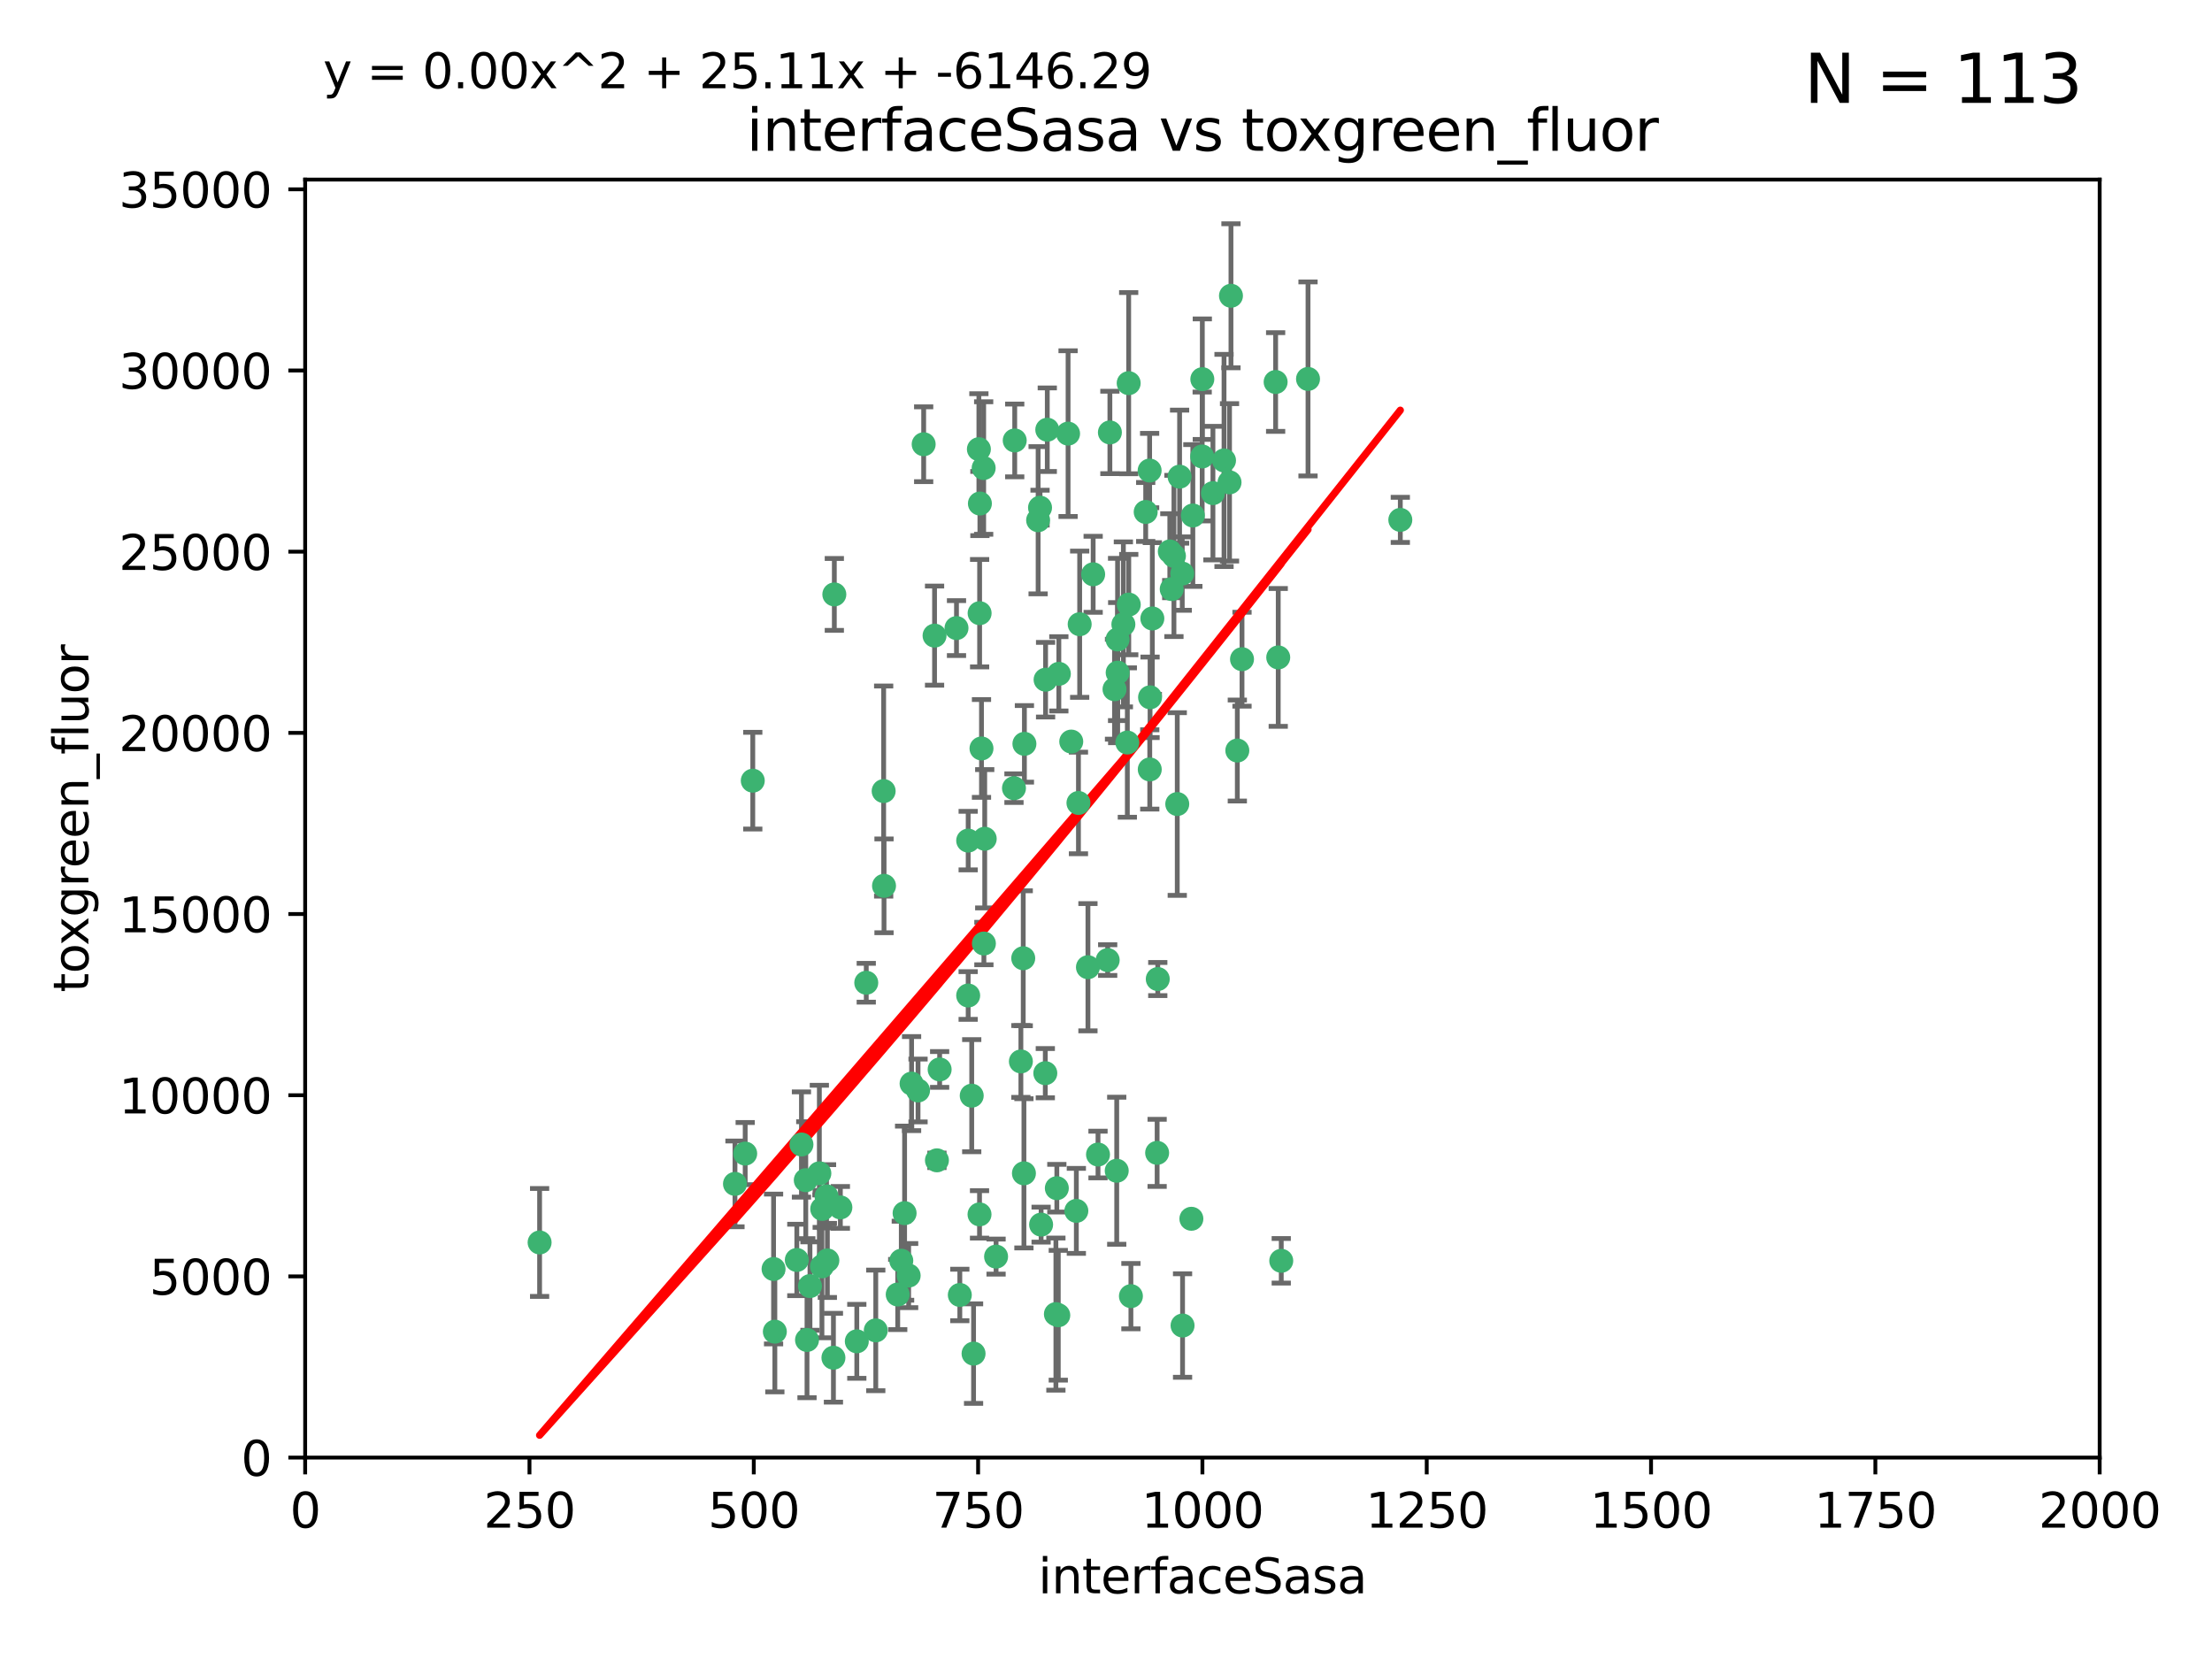 <?xml version="1.0" encoding="utf-8" standalone="no"?>
<!DOCTYPE svg PUBLIC "-//W3C//DTD SVG 1.1//EN"
  "http://www.w3.org/Graphics/SVG/1.1/DTD/svg11.dtd">
<svg xmlns:xlink="http://www.w3.org/1999/xlink" width="460.8pt" height="345.6pt" viewBox="0 0 460.8 345.6" xmlns="http://www.w3.org/2000/svg" version="1.1">
 <defs>
  <style type="text/css">*{stroke-linejoin: round; stroke-linecap: butt}</style>
 </defs>
 <g id="figure_1">
  <g id="patch_1">
   <path d="M 0 345.6 
L 460.8 345.6 
L 460.8 0 
L 0 0 
z
" style="fill: #ffffff"/>
  </g>
  <g id="axes_1">
   <g id="patch_2">
    <path d="M 63.571 303.64 
L 437.4 303.64 
L 437.4 37.411 
L 63.571 37.411 
z
" style="fill: #ffffff"/>
   </g>
   <g id="PathCollection_1">
    <defs>
     <path id="m5d54099ca3" d="M 0 1.118 
C 0.297 1.118 0.581 1 0.791 0.791 
C 1 0.581 1.118 0.297 1.118 0 
C 1.118 -0.297 1 -0.581 0.791 -0.791 
C 0.581 -1 0.297 -1.118 0 -1.118 
C -0.297 -1.118 -0.581 -1 -0.791 -0.791 
C -1 -0.581 -1.118 -0.297 -1.118 0 
C -1.118 0.297 -1 0.581 -0.791 0.791 
C -0.581 1 -0.297 1.118 0 1.118 
z
" style="stroke: #3cb371"/>
    </defs>
    <g clip-path="url(#p2b73a8d412)">
     <use xlink:href="#m5d54099ca3" x="243.693" y="114.876" style="fill: #3cb371; stroke: #3cb371"/>
     <use xlink:href="#m5d54099ca3" x="272.484" y="78.941" style="fill: #3cb371; stroke: #3cb371"/>
     <use xlink:href="#m5d54099ca3" x="239.489" y="98.026" style="fill: #3cb371; stroke: #3cb371"/>
     <use xlink:href="#m5d54099ca3" x="250.437" y="95.094" style="fill: #3cb371; stroke: #3cb371"/>
     <use xlink:href="#m5d54099ca3" x="266.28" y="136.954" style="fill: #3cb371; stroke: #3cb371"/>
     <use xlink:href="#m5d54099ca3" x="218.168" y="89.516" style="fill: #3cb371; stroke: #3cb371"/>
     <use xlink:href="#m5d54099ca3" x="265.738" y="79.578" style="fill: #3cb371; stroke: #3cb371"/>
     <use xlink:href="#m5d54099ca3" x="254.987" y="95.918" style="fill: #3cb371; stroke: #3cb371"/>
     <use xlink:href="#m5d54099ca3" x="246.284" y="119.488" style="fill: #3cb371; stroke: #3cb371"/>
     <use xlink:href="#m5d54099ca3" x="252.676" y="102.727" style="fill: #3cb371; stroke: #3cb371"/>
     <use xlink:href="#m5d54099ca3" x="244.553" y="115.814" style="fill: #3cb371; stroke: #3cb371"/>
     <use xlink:href="#m5d54099ca3" x="240.054" y="128.839" style="fill: #3cb371; stroke: #3cb371"/>
     <use xlink:href="#m5d54099ca3" x="258.734" y="137.321" style="fill: #3cb371; stroke: #3cb371"/>
     <use xlink:href="#m5d54099ca3" x="256.134" y="100.483" style="fill: #3cb371; stroke: #3cb371"/>
     <use xlink:href="#m5d54099ca3" x="211.385" y="91.754" style="fill: #3cb371; stroke: #3cb371"/>
     <use xlink:href="#m5d54099ca3" x="235.142" y="125.947" style="fill: #3cb371; stroke: #3cb371"/>
     <use xlink:href="#m5d54099ca3" x="234.02" y="130.067" style="fill: #3cb371; stroke: #3cb371"/>
     <use xlink:href="#m5d54099ca3" x="223.161" y="154.483" style="fill: #3cb371; stroke: #3cb371"/>
     <use xlink:href="#m5d54099ca3" x="248.491" y="107.386" style="fill: #3cb371; stroke: #3cb371"/>
     <use xlink:href="#m5d54099ca3" x="238.669" y="106.653" style="fill: #3cb371; stroke: #3cb371"/>
     <use xlink:href="#m5d54099ca3" x="227.725" y="119.635" style="fill: #3cb371; stroke: #3cb371"/>
     <use xlink:href="#m5d54099ca3" x="235.125" y="79.819" style="fill: #3cb371; stroke: #3cb371"/>
     <use xlink:href="#m5d54099ca3" x="244.091" y="122.72" style="fill: #3cb371; stroke: #3cb371"/>
     <use xlink:href="#m5d54099ca3" x="241.185" y="203.953" style="fill: #3cb371; stroke: #3cb371"/>
     <use xlink:href="#m5d54099ca3" x="231.211" y="90.084" style="fill: #3cb371; stroke: #3cb371"/>
     <use xlink:href="#m5d54099ca3" x="213.404" y="154.954" style="fill: #3cb371; stroke: #3cb371"/>
     <use xlink:href="#m5d54099ca3" x="204.131" y="104.896" style="fill: #3cb371; stroke: #3cb371"/>
     <use xlink:href="#m5d54099ca3" x="245.731" y="99.298" style="fill: #3cb371; stroke: #3cb371"/>
     <use xlink:href="#m5d54099ca3" x="257.757" y="156.348" style="fill: #3cb371; stroke: #3cb371"/>
     <use xlink:href="#m5d54099ca3" x="266.908" y="262.649" style="fill: #3cb371; stroke: #3cb371"/>
     <use xlink:href="#m5d54099ca3" x="216.658" y="105.756" style="fill: #3cb371; stroke: #3cb371"/>
     <use xlink:href="#m5d54099ca3" x="204.916" y="97.498" style="fill: #3cb371; stroke: #3cb371"/>
     <use xlink:href="#m5d54099ca3" x="192.417" y="92.545" style="fill: #3cb371; stroke: #3cb371"/>
     <use xlink:href="#m5d54099ca3" x="222.501" y="90.332" style="fill: #3cb371; stroke: #3cb371"/>
     <use xlink:href="#m5d54099ca3" x="291.711" y="108.301" style="fill: #3cb371; stroke: #3cb371"/>
     <use xlink:href="#m5d54099ca3" x="224.916" y="130.038" style="fill: #3cb371; stroke: #3cb371"/>
     <use xlink:href="#m5d54099ca3" x="230.751" y="200.005" style="fill: #3cb371; stroke: #3cb371"/>
     <use xlink:href="#m5d54099ca3" x="250.465" y="78.988" style="fill: #3cb371; stroke: #3cb371"/>
     <use xlink:href="#m5d54099ca3" x="199.256" y="130.84" style="fill: #3cb371; stroke: #3cb371"/>
     <use xlink:href="#m5d54099ca3" x="204.462" y="155.918" style="fill: #3cb371; stroke: #3cb371"/>
     <use xlink:href="#m5d54099ca3" x="201.688" y="207.381" style="fill: #3cb371; stroke: #3cb371"/>
     <use xlink:href="#m5d54099ca3" x="216.882" y="255.109" style="fill: #3cb371; stroke: #3cb371"/>
     <use xlink:href="#m5d54099ca3" x="213.159" y="199.62" style="fill: #3cb371; stroke: #3cb371"/>
     <use xlink:href="#m5d54099ca3" x="216.26" y="108.373" style="fill: #3cb371; stroke: #3cb371"/>
     <use xlink:href="#m5d54099ca3" x="220.577" y="140.37" style="fill: #3cb371; stroke: #3cb371"/>
     <use xlink:href="#m5d54099ca3" x="203.92" y="93.572" style="fill: #3cb371; stroke: #3cb371"/>
     <use xlink:href="#m5d54099ca3" x="204.073" y="127.738" style="fill: #3cb371; stroke: #3cb371"/>
     <use xlink:href="#m5d54099ca3" x="224.662" y="167.27" style="fill: #3cb371; stroke: #3cb371"/>
     <use xlink:href="#m5d54099ca3" x="239.579" y="145.262" style="fill: #3cb371; stroke: #3cb371"/>
     <use xlink:href="#m5d54099ca3" x="232.833" y="140.122" style="fill: #3cb371; stroke: #3cb371"/>
     <use xlink:href="#m5d54099ca3" x="232.635" y="243.887" style="fill: #3cb371; stroke: #3cb371"/>
     <use xlink:href="#m5d54099ca3" x="235.59" y="270.01" style="fill: #3cb371; stroke: #3cb371"/>
     <use xlink:href="#m5d54099ca3" x="256.433" y="61.614" style="fill: #3cb371; stroke: #3cb371"/>
     <use xlink:href="#m5d54099ca3" x="194.686" y="132.411" style="fill: #3cb371; stroke: #3cb371"/>
     <use xlink:href="#m5d54099ca3" x="246.349" y="276.134" style="fill: #3cb371; stroke: #3cb371"/>
     <use xlink:href="#m5d54099ca3" x="248.185" y="253.893" style="fill: #3cb371; stroke: #3cb371"/>
     <use xlink:href="#m5d54099ca3" x="220.157" y="247.522" style="fill: #3cb371; stroke: #3cb371"/>
     <use xlink:href="#m5d54099ca3" x="180.458" y="204.723" style="fill: #3cb371; stroke: #3cb371"/>
     <use xlink:href="#m5d54099ca3" x="211.23" y="164.19" style="fill: #3cb371; stroke: #3cb371"/>
     <use xlink:href="#m5d54099ca3" x="232.811" y="133.213" style="fill: #3cb371; stroke: #3cb371"/>
     <use xlink:href="#m5d54099ca3" x="202.811" y="281.982" style="fill: #3cb371; stroke: #3cb371"/>
     <use xlink:href="#m5d54099ca3" x="239.516" y="160.289" style="fill: #3cb371; stroke: #3cb371"/>
     <use xlink:href="#m5d54099ca3" x="204.964" y="196.552" style="fill: #3cb371; stroke: #3cb371"/>
     <use xlink:href="#m5d54099ca3" x="219.963" y="273.75" style="fill: #3cb371; stroke: #3cb371"/>
     <use xlink:href="#m5d54099ca3" x="189.899" y="225.734" style="fill: #3cb371; stroke: #3cb371"/>
     <use xlink:href="#m5d54099ca3" x="212.669" y="221.118" style="fill: #3cb371; stroke: #3cb371"/>
     <use xlink:href="#m5d54099ca3" x="205.136" y="174.728" style="fill: #3cb371; stroke: #3cb371"/>
     <use xlink:href="#m5d54099ca3" x="213.303" y="244.424" style="fill: #3cb371; stroke: #3cb371"/>
     <use xlink:href="#m5d54099ca3" x="161.148" y="264.357" style="fill: #3cb371; stroke: #3cb371"/>
     <use xlink:href="#m5d54099ca3" x="217.815" y="141.593" style="fill: #3cb371; stroke: #3cb371"/>
     <use xlink:href="#m5d54099ca3" x="201.69" y="175.112" style="fill: #3cb371; stroke: #3cb371"/>
     <use xlink:href="#m5d54099ca3" x="199.948" y="269.764" style="fill: #3cb371; stroke: #3cb371"/>
     <use xlink:href="#m5d54099ca3" x="234.846" y="154.686" style="fill: #3cb371; stroke: #3cb371"/>
     <use xlink:href="#m5d54099ca3" x="175.066" y="251.524" style="fill: #3cb371; stroke: #3cb371"/>
     <use xlink:href="#m5d54099ca3" x="184.082" y="164.794" style="fill: #3cb371; stroke: #3cb371"/>
     <use xlink:href="#m5d54099ca3" x="207.501" y="261.772" style="fill: #3cb371; stroke: #3cb371"/>
     <use xlink:href="#m5d54099ca3" x="187.755" y="262.628" style="fill: #3cb371; stroke: #3cb371"/>
     <use xlink:href="#m5d54099ca3" x="172.357" y="262.571" style="fill: #3cb371; stroke: #3cb371"/>
     <use xlink:href="#m5d54099ca3" x="165.991" y="262.474" style="fill: #3cb371; stroke: #3cb371"/>
     <use xlink:href="#m5d54099ca3" x="232.174" y="143.576" style="fill: #3cb371; stroke: #3cb371"/>
     <use xlink:href="#m5d54099ca3" x="167.858" y="245.856" style="fill: #3cb371; stroke: #3cb371"/>
     <use xlink:href="#m5d54099ca3" x="166.957" y="238.42" style="fill: #3cb371; stroke: #3cb371"/>
     <use xlink:href="#m5d54099ca3" x="224.222" y="252.246" style="fill: #3cb371; stroke: #3cb371"/>
     <use xlink:href="#m5d54099ca3" x="228.736" y="240.511" style="fill: #3cb371; stroke: #3cb371"/>
     <use xlink:href="#m5d54099ca3" x="241.052" y="240.162" style="fill: #3cb371; stroke: #3cb371"/>
     <use xlink:href="#m5d54099ca3" x="112.41" y="258.827" style="fill: #3cb371; stroke: #3cb371"/>
     <use xlink:href="#m5d54099ca3" x="171.281" y="251.838" style="fill: #3cb371; stroke: #3cb371"/>
     <use xlink:href="#m5d54099ca3" x="178.488" y="279.423" style="fill: #3cb371; stroke: #3cb371"/>
     <use xlink:href="#m5d54099ca3" x="156.817" y="162.629" style="fill: #3cb371; stroke: #3cb371"/>
     <use xlink:href="#m5d54099ca3" x="245.245" y="167.495" style="fill: #3cb371; stroke: #3cb371"/>
     <use xlink:href="#m5d54099ca3" x="188.445" y="252.723" style="fill: #3cb371; stroke: #3cb371"/>
     <use xlink:href="#m5d54099ca3" x="217.757" y="223.562" style="fill: #3cb371; stroke: #3cb371"/>
     <use xlink:href="#m5d54099ca3" x="170.686" y="244.428" style="fill: #3cb371; stroke: #3cb371"/>
     <use xlink:href="#m5d54099ca3" x="173.619" y="282.837" style="fill: #3cb371; stroke: #3cb371"/>
     <use xlink:href="#m5d54099ca3" x="172.183" y="249.211" style="fill: #3cb371; stroke: #3cb371"/>
     <use xlink:href="#m5d54099ca3" x="191.245" y="227.169" style="fill: #3cb371; stroke: #3cb371"/>
     <use xlink:href="#m5d54099ca3" x="220.46" y="273.991" style="fill: #3cb371; stroke: #3cb371"/>
     <use xlink:href="#m5d54099ca3" x="173.806" y="123.828" style="fill: #3cb371; stroke: #3cb371"/>
     <use xlink:href="#m5d54099ca3" x="155.238" y="240.314" style="fill: #3cb371; stroke: #3cb371"/>
     <use xlink:href="#m5d54099ca3" x="161.415" y="277.409" style="fill: #3cb371; stroke: #3cb371"/>
     <use xlink:href="#m5d54099ca3" x="195.181" y="241.718" style="fill: #3cb371; stroke: #3cb371"/>
     <use xlink:href="#m5d54099ca3" x="168.116" y="279.141" style="fill: #3cb371; stroke: #3cb371"/>
     <use xlink:href="#m5d54099ca3" x="204.052" y="252.978" style="fill: #3cb371; stroke: #3cb371"/>
     <use xlink:href="#m5d54099ca3" x="187.013" y="269.669" style="fill: #3cb371; stroke: #3cb371"/>
     <use xlink:href="#m5d54099ca3" x="195.744" y="222.785" style="fill: #3cb371; stroke: #3cb371"/>
     <use xlink:href="#m5d54099ca3" x="189.29" y="265.728" style="fill: #3cb371; stroke: #3cb371"/>
     <use xlink:href="#m5d54099ca3" x="182.439" y="277.145" style="fill: #3cb371; stroke: #3cb371"/>
     <use xlink:href="#m5d54099ca3" x="226.639" y="201.488" style="fill: #3cb371; stroke: #3cb371"/>
     <use xlink:href="#m5d54099ca3" x="171.225" y="263.81" style="fill: #3cb371; stroke: #3cb371"/>
     <use xlink:href="#m5d54099ca3" x="184.157" y="184.534" style="fill: #3cb371; stroke: #3cb371"/>
     <use xlink:href="#m5d54099ca3" x="153.109" y="246.624" style="fill: #3cb371; stroke: #3cb371"/>
     <use xlink:href="#m5d54099ca3" x="168.733" y="267.91" style="fill: #3cb371; stroke: #3cb371"/>
     <use xlink:href="#m5d54099ca3" x="202.428" y="228.248" style="fill: #3cb371; stroke: #3cb371"/>
    </g>
   </g>
   <g id="matplotlib.axis_1">
    <g id="xtick_1">
     <g id="line2d_1">
      <defs>
       <path id="mde1cb50dbd" d="M 0 0 
L 0 3.5 
" style="stroke: #000000; stroke-width: 0.8"/>
      </defs>
      <g>
       <use xlink:href="#mde1cb50dbd" x="63.571" y="303.64" style="stroke: #000000; stroke-width: 0.8"/>
      </g>
     </g>
     <g id="text_1">
      <!-- 0 -->
      <g transform="translate(60.39 318.238)scale(0.1 -0.1)">
       <defs>
        <path id="DejaVuSans-30" d="M 2034 4250 
Q 1547 4250 1301 3770 
Q 1056 3291 1056 2328 
Q 1056 1369 1301 889 
Q 1547 409 2034 409 
Q 2525 409 2770 889 
Q 3016 1369 3016 2328 
Q 3016 3291 2770 3770 
Q 2525 4250 2034 4250 
z
M 2034 4750 
Q 2819 4750 3233 4129 
Q 3647 3509 3647 2328 
Q 3647 1150 3233 529 
Q 2819 -91 2034 -91 
Q 1250 -91 836 529 
Q 422 1150 422 2328 
Q 422 3509 836 4129 
Q 1250 4750 2034 4750 
z
" transform="scale(0.016)"/>
       </defs>
       <use xlink:href="#DejaVuSans-30"/>
      </g>
     </g>
    </g>
    <g id="xtick_2">
     <g id="line2d_2">
      <g>
       <use xlink:href="#mde1cb50dbd" x="110.3" y="303.64" style="stroke: #000000; stroke-width: 0.8"/>
      </g>
     </g>
     <g id="text_2">
      <!-- 250 -->
      <g transform="translate(100.756 318.238)scale(0.1 -0.1)">
       <defs>
        <path id="DejaVuSans-32" d="M 1228 531 
L 3431 531 
L 3431 0 
L 469 0 
L 469 531 
Q 828 903 1448 1529 
Q 2069 2156 2228 2338 
Q 2531 2678 2651 2914 
Q 2772 3150 2772 3378 
Q 2772 3750 2511 3984 
Q 2250 4219 1831 4219 
Q 1534 4219 1204 4116 
Q 875 4013 500 3803 
L 500 4441 
Q 881 4594 1212 4672 
Q 1544 4750 1819 4750 
Q 2544 4750 2975 4387 
Q 3406 4025 3406 3419 
Q 3406 3131 3298 2873 
Q 3191 2616 2906 2266 
Q 2828 2175 2409 1742 
Q 1991 1309 1228 531 
z
" transform="scale(0.016)"/>
        <path id="DejaVuSans-35" d="M 691 4666 
L 3169 4666 
L 3169 4134 
L 1269 4134 
L 1269 2991 
Q 1406 3038 1543 3061 
Q 1681 3084 1819 3084 
Q 2600 3084 3056 2656 
Q 3513 2228 3513 1497 
Q 3513 744 3044 326 
Q 2575 -91 1722 -91 
Q 1428 -91 1123 -41 
Q 819 9 494 109 
L 494 744 
Q 775 591 1075 516 
Q 1375 441 1709 441 
Q 2250 441 2565 725 
Q 2881 1009 2881 1497 
Q 2881 1984 2565 2268 
Q 2250 2553 1709 2553 
Q 1456 2553 1204 2497 
Q 953 2441 691 2322 
L 691 4666 
z
" transform="scale(0.016)"/>
       </defs>
       <use xlink:href="#DejaVuSans-32"/>
       <use xlink:href="#DejaVuSans-35" x="63.623"/>
       <use xlink:href="#DejaVuSans-30" x="127.246"/>
      </g>
     </g>
    </g>
    <g id="xtick_3">
     <g id="line2d_3">
      <g>
       <use xlink:href="#mde1cb50dbd" x="157.028" y="303.64" style="stroke: #000000; stroke-width: 0.8"/>
      </g>
     </g>
     <g id="text_3">
      <!-- 500 -->
      <g transform="translate(147.485 318.238)scale(0.1 -0.1)">
       <use xlink:href="#DejaVuSans-35"/>
       <use xlink:href="#DejaVuSans-30" x="63.623"/>
       <use xlink:href="#DejaVuSans-30" x="127.246"/>
      </g>
     </g>
    </g>
    <g id="xtick_4">
     <g id="line2d_4">
      <g>
       <use xlink:href="#mde1cb50dbd" x="203.757" y="303.64" style="stroke: #000000; stroke-width: 0.8"/>
      </g>
     </g>
     <g id="text_4">
      <!-- 750 -->
      <g transform="translate(194.213 318.238)scale(0.1 -0.1)">
       <defs>
        <path id="DejaVuSans-37" d="M 525 4666 
L 3525 4666 
L 3525 4397 
L 1831 0 
L 1172 0 
L 2766 4134 
L 525 4134 
L 525 4666 
z
" transform="scale(0.016)"/>
       </defs>
       <use xlink:href="#DejaVuSans-37"/>
       <use xlink:href="#DejaVuSans-35" x="63.623"/>
       <use xlink:href="#DejaVuSans-30" x="127.246"/>
      </g>
     </g>
    </g>
    <g id="xtick_5">
     <g id="line2d_5">
      <g>
       <use xlink:href="#mde1cb50dbd" x="250.486" y="303.64" style="stroke: #000000; stroke-width: 0.8"/>
      </g>
     </g>
     <g id="text_5">
      <!-- 1000 -->
      <g transform="translate(237.761 318.238)scale(0.1 -0.1)">
       <defs>
        <path id="DejaVuSans-31" d="M 794 531 
L 1825 531 
L 1825 4091 
L 703 3866 
L 703 4441 
L 1819 4666 
L 2450 4666 
L 2450 531 
L 3481 531 
L 3481 0 
L 794 0 
L 794 531 
z
" transform="scale(0.016)"/>
       </defs>
       <use xlink:href="#DejaVuSans-31"/>
       <use xlink:href="#DejaVuSans-30" x="63.623"/>
       <use xlink:href="#DejaVuSans-30" x="127.246"/>
       <use xlink:href="#DejaVuSans-30" x="190.869"/>
      </g>
     </g>
    </g>
    <g id="xtick_6">
     <g id="line2d_6">
      <g>
       <use xlink:href="#mde1cb50dbd" x="297.214" y="303.64" style="stroke: #000000; stroke-width: 0.8"/>
      </g>
     </g>
     <g id="text_6">
      <!-- 1250 -->
      <g transform="translate(284.489 318.238)scale(0.1 -0.1)">
       <use xlink:href="#DejaVuSans-31"/>
       <use xlink:href="#DejaVuSans-32" x="63.623"/>
       <use xlink:href="#DejaVuSans-35" x="127.246"/>
       <use xlink:href="#DejaVuSans-30" x="190.869"/>
      </g>
     </g>
    </g>
    <g id="xtick_7">
     <g id="line2d_7">
      <g>
       <use xlink:href="#mde1cb50dbd" x="343.943" y="303.64" style="stroke: #000000; stroke-width: 0.8"/>
      </g>
     </g>
     <g id="text_7">
      <!-- 1500 -->
      <g transform="translate(331.218 318.238)scale(0.1 -0.1)">
       <use xlink:href="#DejaVuSans-31"/>
       <use xlink:href="#DejaVuSans-35" x="63.623"/>
       <use xlink:href="#DejaVuSans-30" x="127.246"/>
       <use xlink:href="#DejaVuSans-30" x="190.869"/>
      </g>
     </g>
    </g>
    <g id="xtick_8">
     <g id="line2d_8">
      <g>
       <use xlink:href="#mde1cb50dbd" x="390.671" y="303.64" style="stroke: #000000; stroke-width: 0.8"/>
      </g>
     </g>
     <g id="text_8">
      <!-- 1750 -->
      <g transform="translate(377.946 318.238)scale(0.1 -0.1)">
       <use xlink:href="#DejaVuSans-31"/>
       <use xlink:href="#DejaVuSans-37" x="63.623"/>
       <use xlink:href="#DejaVuSans-35" x="127.246"/>
       <use xlink:href="#DejaVuSans-30" x="190.869"/>
      </g>
     </g>
    </g>
    <g id="xtick_9">
     <g id="line2d_9">
      <g>
       <use xlink:href="#mde1cb50dbd" x="437.4" y="303.64" style="stroke: #000000; stroke-width: 0.8"/>
      </g>
     </g>
     <g id="text_9">
      <!-- 2000 -->
      <g transform="translate(424.675 318.238)scale(0.1 -0.1)">
       <use xlink:href="#DejaVuSans-32"/>
       <use xlink:href="#DejaVuSans-30" x="63.623"/>
       <use xlink:href="#DejaVuSans-30" x="127.246"/>
       <use xlink:href="#DejaVuSans-30" x="190.869"/>
      </g>
     </g>
    </g>
    <g id="text_10">
     <!-- interfaceSasa -->
     <g transform="translate(216.279 331.917)scale(0.1 -0.1)">
      <defs>
       <path id="DejaVuSans-69" d="M 603 3500 
L 1178 3500 
L 1178 0 
L 603 0 
L 603 3500 
z
M 603 4863 
L 1178 4863 
L 1178 4134 
L 603 4134 
L 603 4863 
z
" transform="scale(0.016)"/>
       <path id="DejaVuSans-6e" d="M 3513 2113 
L 3513 0 
L 2938 0 
L 2938 2094 
Q 2938 2591 2744 2837 
Q 2550 3084 2163 3084 
Q 1697 3084 1428 2787 
Q 1159 2491 1159 1978 
L 1159 0 
L 581 0 
L 581 3500 
L 1159 3500 
L 1159 2956 
Q 1366 3272 1645 3428 
Q 1925 3584 2291 3584 
Q 2894 3584 3203 3211 
Q 3513 2838 3513 2113 
z
" transform="scale(0.016)"/>
       <path id="DejaVuSans-74" d="M 1172 4494 
L 1172 3500 
L 2356 3500 
L 2356 3053 
L 1172 3053 
L 1172 1153 
Q 1172 725 1289 603 
Q 1406 481 1766 481 
L 2356 481 
L 2356 0 
L 1766 0 
Q 1100 0 847 248 
Q 594 497 594 1153 
L 594 3053 
L 172 3053 
L 172 3500 
L 594 3500 
L 594 4494 
L 1172 4494 
z
" transform="scale(0.016)"/>
       <path id="DejaVuSans-65" d="M 3597 1894 
L 3597 1613 
L 953 1613 
Q 991 1019 1311 708 
Q 1631 397 2203 397 
Q 2534 397 2845 478 
Q 3156 559 3463 722 
L 3463 178 
Q 3153 47 2828 -22 
Q 2503 -91 2169 -91 
Q 1331 -91 842 396 
Q 353 884 353 1716 
Q 353 2575 817 3079 
Q 1281 3584 2069 3584 
Q 2775 3584 3186 3129 
Q 3597 2675 3597 1894 
z
M 3022 2063 
Q 3016 2534 2758 2815 
Q 2500 3097 2075 3097 
Q 1594 3097 1305 2825 
Q 1016 2553 972 2059 
L 3022 2063 
z
" transform="scale(0.016)"/>
       <path id="DejaVuSans-72" d="M 2631 2963 
Q 2534 3019 2420 3045 
Q 2306 3072 2169 3072 
Q 1681 3072 1420 2755 
Q 1159 2438 1159 1844 
L 1159 0 
L 581 0 
L 581 3500 
L 1159 3500 
L 1159 2956 
Q 1341 3275 1631 3429 
Q 1922 3584 2338 3584 
Q 2397 3584 2469 3576 
Q 2541 3569 2628 3553 
L 2631 2963 
z
" transform="scale(0.016)"/>
       <path id="DejaVuSans-66" d="M 2375 4863 
L 2375 4384 
L 1825 4384 
Q 1516 4384 1395 4259 
Q 1275 4134 1275 3809 
L 1275 3500 
L 2222 3500 
L 2222 3053 
L 1275 3053 
L 1275 0 
L 697 0 
L 697 3053 
L 147 3053 
L 147 3500 
L 697 3500 
L 697 3744 
Q 697 4328 969 4595 
Q 1241 4863 1831 4863 
L 2375 4863 
z
" transform="scale(0.016)"/>
       <path id="DejaVuSans-61" d="M 2194 1759 
Q 1497 1759 1228 1600 
Q 959 1441 959 1056 
Q 959 750 1161 570 
Q 1363 391 1709 391 
Q 2188 391 2477 730 
Q 2766 1069 2766 1631 
L 2766 1759 
L 2194 1759 
z
M 3341 1997 
L 3341 0 
L 2766 0 
L 2766 531 
Q 2569 213 2275 61 
Q 1981 -91 1556 -91 
Q 1019 -91 701 211 
Q 384 513 384 1019 
Q 384 1609 779 1909 
Q 1175 2209 1959 2209 
L 2766 2209 
L 2766 2266 
Q 2766 2663 2505 2880 
Q 2244 3097 1772 3097 
Q 1472 3097 1187 3025 
Q 903 2953 641 2809 
L 641 3341 
Q 956 3463 1253 3523 
Q 1550 3584 1831 3584 
Q 2591 3584 2966 3190 
Q 3341 2797 3341 1997 
z
" transform="scale(0.016)"/>
       <path id="DejaVuSans-63" d="M 3122 3366 
L 3122 2828 
Q 2878 2963 2633 3030 
Q 2388 3097 2138 3097 
Q 1578 3097 1268 2742 
Q 959 2388 959 1747 
Q 959 1106 1268 751 
Q 1578 397 2138 397 
Q 2388 397 2633 464 
Q 2878 531 3122 666 
L 3122 134 
Q 2881 22 2623 -34 
Q 2366 -91 2075 -91 
Q 1284 -91 818 406 
Q 353 903 353 1747 
Q 353 2603 823 3093 
Q 1294 3584 2113 3584 
Q 2378 3584 2631 3529 
Q 2884 3475 3122 3366 
z
" transform="scale(0.016)"/>
       <path id="DejaVuSans-53" d="M 3425 4513 
L 3425 3897 
Q 3066 4069 2747 4153 
Q 2428 4238 2131 4238 
Q 1616 4238 1336 4038 
Q 1056 3838 1056 3469 
Q 1056 3159 1242 3001 
Q 1428 2844 1947 2747 
L 2328 2669 
Q 3034 2534 3370 2195 
Q 3706 1856 3706 1288 
Q 3706 609 3251 259 
Q 2797 -91 1919 -91 
Q 1588 -91 1214 -16 
Q 841 59 441 206 
L 441 856 
Q 825 641 1194 531 
Q 1563 422 1919 422 
Q 2459 422 2753 634 
Q 3047 847 3047 1241 
Q 3047 1584 2836 1778 
Q 2625 1972 2144 2069 
L 1759 2144 
Q 1053 2284 737 2584 
Q 422 2884 422 3419 
Q 422 4038 858 4394 
Q 1294 4750 2059 4750 
Q 2388 4750 2728 4690 
Q 3069 4631 3425 4513 
z
" transform="scale(0.016)"/>
       <path id="DejaVuSans-73" d="M 2834 3397 
L 2834 2853 
Q 2591 2978 2328 3040 
Q 2066 3103 1784 3103 
Q 1356 3103 1142 2972 
Q 928 2841 928 2578 
Q 928 2378 1081 2264 
Q 1234 2150 1697 2047 
L 1894 2003 
Q 2506 1872 2764 1633 
Q 3022 1394 3022 966 
Q 3022 478 2636 193 
Q 2250 -91 1575 -91 
Q 1294 -91 989 -36 
Q 684 19 347 128 
L 347 722 
Q 666 556 975 473 
Q 1284 391 1588 391 
Q 1994 391 2212 530 
Q 2431 669 2431 922 
Q 2431 1156 2273 1281 
Q 2116 1406 1581 1522 
L 1381 1569 
Q 847 1681 609 1914 
Q 372 2147 372 2553 
Q 372 3047 722 3315 
Q 1072 3584 1716 3584 
Q 2034 3584 2315 3537 
Q 2597 3491 2834 3397 
z
" transform="scale(0.016)"/>
      </defs>
      <use xlink:href="#DejaVuSans-69"/>
      <use xlink:href="#DejaVuSans-6e" x="27.783"/>
      <use xlink:href="#DejaVuSans-74" x="91.162"/>
      <use xlink:href="#DejaVuSans-65" x="130.371"/>
      <use xlink:href="#DejaVuSans-72" x="191.895"/>
      <use xlink:href="#DejaVuSans-66" x="233.008"/>
      <use xlink:href="#DejaVuSans-61" x="268.213"/>
      <use xlink:href="#DejaVuSans-63" x="329.492"/>
      <use xlink:href="#DejaVuSans-65" x="384.473"/>
      <use xlink:href="#DejaVuSans-53" x="445.996"/>
      <use xlink:href="#DejaVuSans-61" x="509.473"/>
      <use xlink:href="#DejaVuSans-73" x="570.752"/>
      <use xlink:href="#DejaVuSans-61" x="622.852"/>
     </g>
    </g>
   </g>
   <g id="matplotlib.axis_2">
    <g id="ytick_1">
     <g id="line2d_10">
      <defs>
       <path id="m7b90b0597f" d="M 0 0 
L -3.5 0 
" style="stroke: #000000; stroke-width: 0.8"/>
      </defs>
      <g>
       <use xlink:href="#m7b90b0597f" x="63.571" y="303.64" style="stroke: #000000; stroke-width: 0.8"/>
      </g>
     </g>
     <g id="text_11">
      <!-- 0 -->
      <g transform="translate(50.209 307.439)scale(0.1 -0.1)">
       <use xlink:href="#DejaVuSans-30"/>
      </g>
     </g>
    </g>
    <g id="ytick_2">
     <g id="line2d_11">
      <g>
       <use xlink:href="#m7b90b0597f" x="63.571" y="265.897" style="stroke: #000000; stroke-width: 0.8"/>
      </g>
     </g>
     <g id="text_12">
      <!-- 5000 -->
      <g transform="translate(31.121 269.696)scale(0.1 -0.1)">
       <use xlink:href="#DejaVuSans-35"/>
       <use xlink:href="#DejaVuSans-30" x="63.623"/>
       <use xlink:href="#DejaVuSans-30" x="127.246"/>
       <use xlink:href="#DejaVuSans-30" x="190.869"/>
      </g>
     </g>
    </g>
    <g id="ytick_3">
     <g id="line2d_12">
      <g>
       <use xlink:href="#m7b90b0597f" x="63.571" y="228.154" style="stroke: #000000; stroke-width: 0.8"/>
      </g>
     </g>
     <g id="text_13">
      <!-- 10000 -->
      <g transform="translate(24.759 231.953)scale(0.1 -0.1)">
       <use xlink:href="#DejaVuSans-31"/>
       <use xlink:href="#DejaVuSans-30" x="63.623"/>
       <use xlink:href="#DejaVuSans-30" x="127.246"/>
       <use xlink:href="#DejaVuSans-30" x="190.869"/>
       <use xlink:href="#DejaVuSans-30" x="254.492"/>
      </g>
     </g>
    </g>
    <g id="ytick_4">
     <g id="line2d_13">
      <g>
       <use xlink:href="#m7b90b0597f" x="63.571" y="190.411" style="stroke: #000000; stroke-width: 0.8"/>
      </g>
     </g>
     <g id="text_14">
      <!-- 15000 -->
      <g transform="translate(24.759 194.21)scale(0.1 -0.1)">
       <use xlink:href="#DejaVuSans-31"/>
       <use xlink:href="#DejaVuSans-35" x="63.623"/>
       <use xlink:href="#DejaVuSans-30" x="127.246"/>
       <use xlink:href="#DejaVuSans-30" x="190.869"/>
       <use xlink:href="#DejaVuSans-30" x="254.492"/>
      </g>
     </g>
    </g>
    <g id="ytick_5">
     <g id="line2d_14">
      <g>
       <use xlink:href="#m7b90b0597f" x="63.571" y="152.668" style="stroke: #000000; stroke-width: 0.8"/>
      </g>
     </g>
     <g id="text_15">
      <!-- 20000 -->
      <g transform="translate(24.759 156.467)scale(0.1 -0.1)">
       <use xlink:href="#DejaVuSans-32"/>
       <use xlink:href="#DejaVuSans-30" x="63.623"/>
       <use xlink:href="#DejaVuSans-30" x="127.246"/>
       <use xlink:href="#DejaVuSans-30" x="190.869"/>
       <use xlink:href="#DejaVuSans-30" x="254.492"/>
      </g>
     </g>
    </g>
    <g id="ytick_6">
     <g id="line2d_15">
      <g>
       <use xlink:href="#m7b90b0597f" x="63.571" y="114.925" style="stroke: #000000; stroke-width: 0.8"/>
      </g>
     </g>
     <g id="text_16">
      <!-- 25000 -->
      <g transform="translate(24.759 118.724)scale(0.1 -0.1)">
       <use xlink:href="#DejaVuSans-32"/>
       <use xlink:href="#DejaVuSans-35" x="63.623"/>
       <use xlink:href="#DejaVuSans-30" x="127.246"/>
       <use xlink:href="#DejaVuSans-30" x="190.869"/>
       <use xlink:href="#DejaVuSans-30" x="254.492"/>
      </g>
     </g>
    </g>
    <g id="ytick_7">
     <g id="line2d_16">
      <g>
       <use xlink:href="#m7b90b0597f" x="63.571" y="77.181" style="stroke: #000000; stroke-width: 0.8"/>
      </g>
     </g>
     <g id="text_17">
      <!-- 30000 -->
      <g transform="translate(24.759 80.981)scale(0.1 -0.1)">
       <defs>
        <path id="DejaVuSans-33" d="M 2597 2516 
Q 3050 2419 3304 2112 
Q 3559 1806 3559 1356 
Q 3559 666 3084 287 
Q 2609 -91 1734 -91 
Q 1441 -91 1130 -33 
Q 819 25 488 141 
L 488 750 
Q 750 597 1062 519 
Q 1375 441 1716 441 
Q 2309 441 2620 675 
Q 2931 909 2931 1356 
Q 2931 1769 2642 2001 
Q 2353 2234 1838 2234 
L 1294 2234 
L 1294 2753 
L 1863 2753 
Q 2328 2753 2575 2939 
Q 2822 3125 2822 3475 
Q 2822 3834 2567 4026 
Q 2313 4219 1838 4219 
Q 1578 4219 1281 4162 
Q 984 4106 628 3988 
L 628 4550 
Q 988 4650 1302 4700 
Q 1616 4750 1894 4750 
Q 2613 4750 3031 4423 
Q 3450 4097 3450 3541 
Q 3450 3153 3228 2886 
Q 3006 2619 2597 2516 
z
" transform="scale(0.016)"/>
       </defs>
       <use xlink:href="#DejaVuSans-33"/>
       <use xlink:href="#DejaVuSans-30" x="63.623"/>
       <use xlink:href="#DejaVuSans-30" x="127.246"/>
       <use xlink:href="#DejaVuSans-30" x="190.869"/>
       <use xlink:href="#DejaVuSans-30" x="254.492"/>
      </g>
     </g>
    </g>
    <g id="ytick_8">
     <g id="line2d_17">
      <g>
       <use xlink:href="#m7b90b0597f" x="63.571" y="39.438" style="stroke: #000000; stroke-width: 0.8"/>
      </g>
     </g>
     <g id="text_18">
      <!-- 35000 -->
      <g transform="translate(24.759 43.238)scale(0.1 -0.1)">
       <use xlink:href="#DejaVuSans-33"/>
       <use xlink:href="#DejaVuSans-35" x="63.623"/>
       <use xlink:href="#DejaVuSans-30" x="127.246"/>
       <use xlink:href="#DejaVuSans-30" x="190.869"/>
       <use xlink:href="#DejaVuSans-30" x="254.492"/>
      </g>
     </g>
    </g>
    <g id="text_19">
     <!-- toxgreen_fluor -->
     <g transform="translate(18.401 206.72)rotate(-90)scale(0.1 -0.1)">
      <defs>
       <path id="DejaVuSans-6f" d="M 1959 3097 
Q 1497 3097 1228 2736 
Q 959 2375 959 1747 
Q 959 1119 1226 758 
Q 1494 397 1959 397 
Q 2419 397 2687 759 
Q 2956 1122 2956 1747 
Q 2956 2369 2687 2733 
Q 2419 3097 1959 3097 
z
M 1959 3584 
Q 2709 3584 3137 3096 
Q 3566 2609 3566 1747 
Q 3566 888 3137 398 
Q 2709 -91 1959 -91 
Q 1206 -91 779 398 
Q 353 888 353 1747 
Q 353 2609 779 3096 
Q 1206 3584 1959 3584 
z
" transform="scale(0.016)"/>
       <path id="DejaVuSans-78" d="M 3513 3500 
L 2247 1797 
L 3578 0 
L 2900 0 
L 1881 1375 
L 863 0 
L 184 0 
L 1544 1831 
L 300 3500 
L 978 3500 
L 1906 2253 
L 2834 3500 
L 3513 3500 
z
" transform="scale(0.016)"/>
       <path id="DejaVuSans-67" d="M 2906 1791 
Q 2906 2416 2648 2759 
Q 2391 3103 1925 3103 
Q 1463 3103 1205 2759 
Q 947 2416 947 1791 
Q 947 1169 1205 825 
Q 1463 481 1925 481 
Q 2391 481 2648 825 
Q 2906 1169 2906 1791 
z
M 3481 434 
Q 3481 -459 3084 -895 
Q 2688 -1331 1869 -1331 
Q 1566 -1331 1297 -1286 
Q 1028 -1241 775 -1147 
L 775 -588 
Q 1028 -725 1275 -790 
Q 1522 -856 1778 -856 
Q 2344 -856 2625 -561 
Q 2906 -266 2906 331 
L 2906 616 
Q 2728 306 2450 153 
Q 2172 0 1784 0 
Q 1141 0 747 490 
Q 353 981 353 1791 
Q 353 2603 747 3093 
Q 1141 3584 1784 3584 
Q 2172 3584 2450 3431 
Q 2728 3278 2906 2969 
L 2906 3500 
L 3481 3500 
L 3481 434 
z
" transform="scale(0.016)"/>
       <path id="DejaVuSans-5f" d="M 3263 -1063 
L 3263 -1509 
L -63 -1509 
L -63 -1063 
L 3263 -1063 
z
" transform="scale(0.016)"/>
       <path id="DejaVuSans-6c" d="M 603 4863 
L 1178 4863 
L 1178 0 
L 603 0 
L 603 4863 
z
" transform="scale(0.016)"/>
       <path id="DejaVuSans-75" d="M 544 1381 
L 544 3500 
L 1119 3500 
L 1119 1403 
Q 1119 906 1312 657 
Q 1506 409 1894 409 
Q 2359 409 2629 706 
Q 2900 1003 2900 1516 
L 2900 3500 
L 3475 3500 
L 3475 0 
L 2900 0 
L 2900 538 
Q 2691 219 2414 64 
Q 2138 -91 1772 -91 
Q 1169 -91 856 284 
Q 544 659 544 1381 
z
M 1991 3584 
L 1991 3584 
z
" transform="scale(0.016)"/>
      </defs>
      <use xlink:href="#DejaVuSans-74"/>
      <use xlink:href="#DejaVuSans-6f" x="39.209"/>
      <use xlink:href="#DejaVuSans-78" x="97.266"/>
      <use xlink:href="#DejaVuSans-67" x="156.445"/>
      <use xlink:href="#DejaVuSans-72" x="219.922"/>
      <use xlink:href="#DejaVuSans-65" x="258.785"/>
      <use xlink:href="#DejaVuSans-65" x="320.309"/>
      <use xlink:href="#DejaVuSans-6e" x="381.832"/>
      <use xlink:href="#DejaVuSans-5f" x="445.211"/>
      <use xlink:href="#DejaVuSans-66" x="495.211"/>
      <use xlink:href="#DejaVuSans-6c" x="530.416"/>
      <use xlink:href="#DejaVuSans-75" x="558.199"/>
      <use xlink:href="#DejaVuSans-6f" x="621.578"/>
      <use xlink:href="#DejaVuSans-72" x="682.76"/>
     </g>
    </g>
   </g>
   <g id="LineCollection_1">
    <path d="M 243.693 122.737 
L 243.693 107.014 
" clip-path="url(#p2b73a8d412)" style="fill: none; stroke: #696969"/>
    <path d="M 272.484 99.149 
L 272.484 58.733 
" clip-path="url(#p2b73a8d412)" style="fill: none; stroke: #696969"/>
    <path d="M 239.489 105.772 
L 239.489 90.281 
" clip-path="url(#p2b73a8d412)" style="fill: none; stroke: #696969"/>
    <path d="M 250.437 108.514 
L 250.437 81.675 
" clip-path="url(#p2b73a8d412)" style="fill: none; stroke: #696969"/>
    <path d="M 266.28 151.309 
L 266.28 122.599 
" clip-path="url(#p2b73a8d412)" style="fill: none; stroke: #696969"/>
    <path d="M 218.168 98.217 
L 218.168 80.815 
" clip-path="url(#p2b73a8d412)" style="fill: none; stroke: #696969"/>
    <path d="M 265.738 89.863 
L 265.738 69.294 
" clip-path="url(#p2b73a8d412)" style="fill: none; stroke: #696969"/>
    <path d="M 254.987 118.013 
L 254.987 73.824 
" clip-path="url(#p2b73a8d412)" style="fill: none; stroke: #696969"/>
    <path d="M 246.284 127.133 
L 246.284 111.844 
" clip-path="url(#p2b73a8d412)" style="fill: none; stroke: #696969"/>
    <path d="M 252.676 116.638 
L 252.676 88.815 
" clip-path="url(#p2b73a8d412)" style="fill: none; stroke: #696969"/>
    <path d="M 244.553 132.604 
L 244.553 99.024 
" clip-path="url(#p2b73a8d412)" style="fill: none; stroke: #696969"/>
    <path d="M 240.054 144.637 
L 240.054 113.041 
" clip-path="url(#p2b73a8d412)" style="fill: none; stroke: #696969"/>
    <path d="M 258.734 147.102 
L 258.734 127.541 
" clip-path="url(#p2b73a8d412)" style="fill: none; stroke: #696969"/>
    <path d="M 256.134 116.878 
L 256.134 84.088 
" clip-path="url(#p2b73a8d412)" style="fill: none; stroke: #696969"/>
    <path d="M 211.385 99.334 
L 211.385 84.174 
" clip-path="url(#p2b73a8d412)" style="fill: none; stroke: #696969"/>
    <path d="M 235.142 136.397 
L 235.142 115.497 
" clip-path="url(#p2b73a8d412)" style="fill: none; stroke: #696969"/>
    <path d="M 234.02 147.25 
L 234.02 112.885 
" clip-path="url(#p2b73a8d412)" style="fill: none; stroke: #696969"/>
    <path d="M 223.161 155.048 
L 223.161 153.918 
" clip-path="url(#p2b73a8d412)" style="fill: none; stroke: #696969"/>
    <path d="M 248.491 122.155 
L 248.491 92.617 
" clip-path="url(#p2b73a8d412)" style="fill: none; stroke: #696969"/>
    <path d="M 238.669 112.792 
L 238.669 100.514 
" clip-path="url(#p2b73a8d412)" style="fill: none; stroke: #696969"/>
    <path d="M 227.725 127.554 
L 227.725 111.717 
" clip-path="url(#p2b73a8d412)" style="fill: none; stroke: #696969"/>
    <path d="M 235.125 98.693 
L 235.125 60.945 
" clip-path="url(#p2b73a8d412)" style="fill: none; stroke: #696969"/>
    <path d="M 244.091 124.514 
L 244.091 120.926 
" clip-path="url(#p2b73a8d412)" style="fill: none; stroke: #696969"/>
    <path d="M 241.185 207.405 
L 241.185 200.501 
" clip-path="url(#p2b73a8d412)" style="fill: none; stroke: #696969"/>
    <path d="M 231.211 98.668 
L 231.211 81.501 
" clip-path="url(#p2b73a8d412)" style="fill: none; stroke: #696969"/>
    <path d="M 213.404 162.929 
L 213.404 146.979 
" clip-path="url(#p2b73a8d412)" style="fill: none; stroke: #696969"/>
    <path d="M 204.131 111.578 
L 204.131 98.214 
" clip-path="url(#p2b73a8d412)" style="fill: none; stroke: #696969"/>
    <path d="M 245.731 113.157 
L 245.731 85.439 
" clip-path="url(#p2b73a8d412)" style="fill: none; stroke: #696969"/>
    <path d="M 257.757 166.868 
L 257.757 145.829 
" clip-path="url(#p2b73a8d412)" style="fill: none; stroke: #696969"/>
    <path d="M 266.908 267.29 
L 266.908 258.008 
" clip-path="url(#p2b73a8d412)" style="fill: none; stroke: #696969"/>
    <path d="M 216.658 109.392 
L 216.658 102.12 
" clip-path="url(#p2b73a8d412)" style="fill: none; stroke: #696969"/>
    <path d="M 204.916 111.302 
L 204.916 83.693 
" clip-path="url(#p2b73a8d412)" style="fill: none; stroke: #696969"/>
    <path d="M 192.417 100.341 
L 192.417 84.749 
" clip-path="url(#p2b73a8d412)" style="fill: none; stroke: #696969"/>
    <path d="M 222.501 107.592 
L 222.501 73.071 
" clip-path="url(#p2b73a8d412)" style="fill: none; stroke: #696969"/>
    <path d="M 291.711 113.001 
L 291.711 103.601 
" clip-path="url(#p2b73a8d412)" style="fill: none; stroke: #696969"/>
    <path d="M 224.916 145.27 
L 224.916 114.805 
" clip-path="url(#p2b73a8d412)" style="fill: none; stroke: #696969"/>
    <path d="M 230.751 203.204 
L 230.751 196.806 
" clip-path="url(#p2b73a8d412)" style="fill: none; stroke: #696969"/>
    <path d="M 250.465 91.541 
L 250.465 66.434 
" clip-path="url(#p2b73a8d412)" style="fill: none; stroke: #696969"/>
    <path d="M 199.256 136.561 
L 199.256 125.12 
" clip-path="url(#p2b73a8d412)" style="fill: none; stroke: #696969"/>
    <path d="M 204.462 166.104 
L 204.462 145.732 
" clip-path="url(#p2b73a8d412)" style="fill: none; stroke: #696969"/>
    <path d="M 201.688 212.35 
L 201.688 202.411 
" clip-path="url(#p2b73a8d412)" style="fill: none; stroke: #696969"/>
    <path d="M 216.882 258.755 
L 216.882 251.464 
" clip-path="url(#p2b73a8d412)" style="fill: none; stroke: #696969"/>
    <path d="M 213.159 213.675 
L 213.159 185.565 
" clip-path="url(#p2b73a8d412)" style="fill: none; stroke: #696969"/>
    <path d="M 216.26 123.707 
L 216.26 93.039 
" clip-path="url(#p2b73a8d412)" style="fill: none; stroke: #696969"/>
    <path d="M 220.577 148.106 
L 220.577 132.634 
" clip-path="url(#p2b73a8d412)" style="fill: none; stroke: #696969"/>
    <path d="M 203.92 105.129 
L 203.92 82.016 
" clip-path="url(#p2b73a8d412)" style="fill: none; stroke: #696969"/>
    <path d="M 204.073 138.926 
L 204.073 116.549 
" clip-path="url(#p2b73a8d412)" style="fill: none; stroke: #696969"/>
    <path d="M 224.662 177.849 
L 224.662 156.691 
" clip-path="url(#p2b73a8d412)" style="fill: none; stroke: #696969"/>
    <path d="M 239.579 153.647 
L 239.579 136.877 
" clip-path="url(#p2b73a8d412)" style="fill: none; stroke: #696969"/>
    <path d="M 232.833 154.719 
L 232.833 125.526 
" clip-path="url(#p2b73a8d412)" style="fill: none; stroke: #696969"/>
    <path d="M 232.635 259.205 
L 232.635 228.569 
" clip-path="url(#p2b73a8d412)" style="fill: none; stroke: #696969"/>
    <path d="M 235.59 276.821 
L 235.59 263.199 
" clip-path="url(#p2b73a8d412)" style="fill: none; stroke: #696969"/>
    <path d="M 256.433 76.614 
L 256.433 46.614 
" clip-path="url(#p2b73a8d412)" style="fill: none; stroke: #696969"/>
    <path d="M 194.686 142.738 
L 194.686 122.084 
" clip-path="url(#p2b73a8d412)" style="fill: none; stroke: #696969"/>
    <path d="M 246.349 286.914 
L 246.349 265.354 
" clip-path="url(#p2b73a8d412)" style="fill: none; stroke: #696969"/>
    <path d="M 248.185 254.845 
L 248.185 252.94 
" clip-path="url(#p2b73a8d412)" style="fill: none; stroke: #696969"/>
    <path d="M 220.157 252.489 
L 220.157 242.555 
" clip-path="url(#p2b73a8d412)" style="fill: none; stroke: #696969"/>
    <path d="M 180.458 208.763 
L 180.458 200.682 
" clip-path="url(#p2b73a8d412)" style="fill: none; stroke: #696969"/>
    <path d="M 211.23 167.175 
L 211.23 161.206 
" clip-path="url(#p2b73a8d412)" style="fill: none; stroke: #696969"/>
    <path d="M 232.811 150.11 
L 232.811 116.316 
" clip-path="url(#p2b73a8d412)" style="fill: none; stroke: #696969"/>
    <path d="M 202.811 292.352 
L 202.811 271.612 
" clip-path="url(#p2b73a8d412)" style="fill: none; stroke: #696969"/>
    <path d="M 239.516 168.551 
L 239.516 152.026 
" clip-path="url(#p2b73a8d412)" style="fill: none; stroke: #696969"/>
    <path d="M 204.964 200.974 
L 204.964 192.13 
" clip-path="url(#p2b73a8d412)" style="fill: none; stroke: #696969"/>
    <path d="M 219.963 289.596 
L 219.963 257.903 
" clip-path="url(#p2b73a8d412)" style="fill: none; stroke: #696969"/>
    <path d="M 189.899 235.529 
L 189.899 215.939 
" clip-path="url(#p2b73a8d412)" style="fill: none; stroke: #696969"/>
    <path d="M 212.669 228.596 
L 212.669 213.64 
" clip-path="url(#p2b73a8d412)" style="fill: none; stroke: #696969"/>
    <path d="M 205.136 189.135 
L 205.136 160.322 
" clip-path="url(#p2b73a8d412)" style="fill: none; stroke: #696969"/>
    <path d="M 213.303 259.965 
L 213.303 228.883 
" clip-path="url(#p2b73a8d412)" style="fill: none; stroke: #696969"/>
    <path d="M 161.148 279.964 
L 161.148 248.75 
" clip-path="url(#p2b73a8d412)" style="fill: none; stroke: #696969"/>
    <path d="M 217.815 149.363 
L 217.815 133.823 
" clip-path="url(#p2b73a8d412)" style="fill: none; stroke: #696969"/>
    <path d="M 201.69 181.212 
L 201.69 169.013 
" clip-path="url(#p2b73a8d412)" style="fill: none; stroke: #696969"/>
    <path d="M 199.948 275.127 
L 199.948 264.4 
" clip-path="url(#p2b73a8d412)" style="fill: none; stroke: #696969"/>
    <path d="M 234.846 170.247 
L 234.846 139.125 
" clip-path="url(#p2b73a8d412)" style="fill: none; stroke: #696969"/>
    <path d="M 175.066 255.883 
L 175.066 247.164 
" clip-path="url(#p2b73a8d412)" style="fill: none; stroke: #696969"/>
    <path d="M 184.082 186.68 
L 184.082 142.908 
" clip-path="url(#p2b73a8d412)" style="fill: none; stroke: #696969"/>
    <path d="M 207.501 265.422 
L 207.501 258.121 
" clip-path="url(#p2b73a8d412)" style="fill: none; stroke: #696969"/>
    <path d="M 187.755 270.857 
L 187.755 254.399 
" clip-path="url(#p2b73a8d412)" style="fill: none; stroke: #696969"/>
    <path d="M 172.357 270.288 
L 172.357 254.854 
" clip-path="url(#p2b73a8d412)" style="fill: none; stroke: #696969"/>
    <path d="M 165.991 269.915 
L 165.991 255.033 
" clip-path="url(#p2b73a8d412)" style="fill: none; stroke: #696969"/>
    <path d="M 232.174 153.98 
L 232.174 133.171 
" clip-path="url(#p2b73a8d412)" style="fill: none; stroke: #696969"/>
    <path d="M 167.858 258.035 
L 167.858 233.677 
" clip-path="url(#p2b73a8d412)" style="fill: none; stroke: #696969"/>
    <path d="M 166.957 249.385 
L 166.957 227.454 
" clip-path="url(#p2b73a8d412)" style="fill: none; stroke: #696969"/>
    <path d="M 224.222 261.1 
L 224.222 243.393 
" clip-path="url(#p2b73a8d412)" style="fill: none; stroke: #696969"/>
    <path d="M 228.736 245.375 
L 228.736 235.646 
" clip-path="url(#p2b73a8d412)" style="fill: none; stroke: #696969"/>
    <path d="M 241.052 247.153 
L 241.052 233.171 
" clip-path="url(#p2b73a8d412)" style="fill: none; stroke: #696969"/>
    <path d="M 112.41 270.066 
L 112.41 247.588 
" clip-path="url(#p2b73a8d412)" style="fill: none; stroke: #696969"/>
    <path d="M 171.281 255.685 
L 171.281 247.992 
" clip-path="url(#p2b73a8d412)" style="fill: none; stroke: #696969"/>
    <path d="M 178.488 287.127 
L 178.488 271.719 
" clip-path="url(#p2b73a8d412)" style="fill: none; stroke: #696969"/>
    <path d="M 156.817 172.703 
L 156.817 152.555 
" clip-path="url(#p2b73a8d412)" style="fill: none; stroke: #696969"/>
    <path d="M 245.245 186.519 
L 245.245 148.47 
" clip-path="url(#p2b73a8d412)" style="fill: none; stroke: #696969"/>
    <path d="M 188.445 270.856 
L 188.445 234.59 
" clip-path="url(#p2b73a8d412)" style="fill: none; stroke: #696969"/>
    <path d="M 217.757 228.692 
L 217.757 218.432 
" clip-path="url(#p2b73a8d412)" style="fill: none; stroke: #696969"/>
    <path d="M 170.686 262.775 
L 170.686 226.08 
" clip-path="url(#p2b73a8d412)" style="fill: none; stroke: #696969"/>
    <path d="M 173.619 292.089 
L 173.619 273.585 
" clip-path="url(#p2b73a8d412)" style="fill: none; stroke: #696969"/>
    <path d="M 172.183 255.803 
L 172.183 242.62 
" clip-path="url(#p2b73a8d412)" style="fill: none; stroke: #696969"/>
    <path d="M 191.245 233.713 
L 191.245 220.626 
" clip-path="url(#p2b73a8d412)" style="fill: none; stroke: #696969"/>
    <path d="M 220.46 287.508 
L 220.46 260.474 
" clip-path="url(#p2b73a8d412)" style="fill: none; stroke: #696969"/>
    <path d="M 173.806 131.314 
L 173.806 116.343 
" clip-path="url(#p2b73a8d412)" style="fill: none; stroke: #696969"/>
    <path d="M 155.238 246.787 
L 155.238 233.841 
" clip-path="url(#p2b73a8d412)" style="fill: none; stroke: #696969"/>
    <path d="M 161.415 289.954 
L 161.415 264.864 
" clip-path="url(#p2b73a8d412)" style="fill: none; stroke: #696969"/>
    <path d="M 195.181 243.231 
L 195.181 240.205 
" clip-path="url(#p2b73a8d412)" style="fill: none; stroke: #696969"/>
    <path d="M 168.116 291.163 
L 168.116 267.119 
" clip-path="url(#p2b73a8d412)" style="fill: none; stroke: #696969"/>
    <path d="M 204.052 257.921 
L 204.052 248.036 
" clip-path="url(#p2b73a8d412)" style="fill: none; stroke: #696969"/>
    <path d="M 187.013 276.98 
L 187.013 262.359 
" clip-path="url(#p2b73a8d412)" style="fill: none; stroke: #696969"/>
    <path d="M 195.744 226.514 
L 195.744 219.057 
" clip-path="url(#p2b73a8d412)" style="fill: none; stroke: #696969"/>
    <path d="M 189.29 272.404 
L 189.29 259.053 
" clip-path="url(#p2b73a8d412)" style="fill: none; stroke: #696969"/>
    <path d="M 182.439 289.704 
L 182.439 264.587 
" clip-path="url(#p2b73a8d412)" style="fill: none; stroke: #696969"/>
    <path d="M 226.639 214.744 
L 226.639 188.233 
" clip-path="url(#p2b73a8d412)" style="fill: none; stroke: #696969"/>
    <path d="M 171.225 278.689 
L 171.225 248.931 
" clip-path="url(#p2b73a8d412)" style="fill: none; stroke: #696969"/>
    <path d="M 184.157 194.3 
L 184.157 174.769 
" clip-path="url(#p2b73a8d412)" style="fill: none; stroke: #696969"/>
    <path d="M 153.109 255.558 
L 153.109 237.689 
" clip-path="url(#p2b73a8d412)" style="fill: none; stroke: #696969"/>
    <path d="M 168.733 277.119 
L 168.733 258.7 
" clip-path="url(#p2b73a8d412)" style="fill: none; stroke: #696969"/>
    <path d="M 202.428 239.929 
L 202.428 216.567 
" clip-path="url(#p2b73a8d412)" style="fill: none; stroke: #696969"/>
   </g>
   <g id="line2d_18">
    <defs>
     <path id="m4dfda42f93" d="M 2 0 
L -2 -0 
" style="stroke: #696969"/>
    </defs>
    <g clip-path="url(#p2b73a8d412)">
     <use xlink:href="#m4dfda42f93" x="243.693" y="122.737" style="fill: #696969; stroke: #696969"/>
     <use xlink:href="#m4dfda42f93" x="272.484" y="99.149" style="fill: #696969; stroke: #696969"/>
     <use xlink:href="#m4dfda42f93" x="239.489" y="105.772" style="fill: #696969; stroke: #696969"/>
     <use xlink:href="#m4dfda42f93" x="250.437" y="108.514" style="fill: #696969; stroke: #696969"/>
     <use xlink:href="#m4dfda42f93" x="266.28" y="151.309" style="fill: #696969; stroke: #696969"/>
     <use xlink:href="#m4dfda42f93" x="218.168" y="98.217" style="fill: #696969; stroke: #696969"/>
     <use xlink:href="#m4dfda42f93" x="265.738" y="89.863" style="fill: #696969; stroke: #696969"/>
     <use xlink:href="#m4dfda42f93" x="254.987" y="118.013" style="fill: #696969; stroke: #696969"/>
     <use xlink:href="#m4dfda42f93" x="246.284" y="127.133" style="fill: #696969; stroke: #696969"/>
     <use xlink:href="#m4dfda42f93" x="252.676" y="116.638" style="fill: #696969; stroke: #696969"/>
     <use xlink:href="#m4dfda42f93" x="244.553" y="132.604" style="fill: #696969; stroke: #696969"/>
     <use xlink:href="#m4dfda42f93" x="240.054" y="144.637" style="fill: #696969; stroke: #696969"/>
     <use xlink:href="#m4dfda42f93" x="258.734" y="147.102" style="fill: #696969; stroke: #696969"/>
     <use xlink:href="#m4dfda42f93" x="256.134" y="116.878" style="fill: #696969; stroke: #696969"/>
     <use xlink:href="#m4dfda42f93" x="211.385" y="99.334" style="fill: #696969; stroke: #696969"/>
     <use xlink:href="#m4dfda42f93" x="235.142" y="136.397" style="fill: #696969; stroke: #696969"/>
     <use xlink:href="#m4dfda42f93" x="234.02" y="147.25" style="fill: #696969; stroke: #696969"/>
     <use xlink:href="#m4dfda42f93" x="223.161" y="155.048" style="fill: #696969; stroke: #696969"/>
     <use xlink:href="#m4dfda42f93" x="248.491" y="122.155" style="fill: #696969; stroke: #696969"/>
     <use xlink:href="#m4dfda42f93" x="238.669" y="112.792" style="fill: #696969; stroke: #696969"/>
     <use xlink:href="#m4dfda42f93" x="227.725" y="127.554" style="fill: #696969; stroke: #696969"/>
     <use xlink:href="#m4dfda42f93" x="235.125" y="98.693" style="fill: #696969; stroke: #696969"/>
     <use xlink:href="#m4dfda42f93" x="244.091" y="124.514" style="fill: #696969; stroke: #696969"/>
     <use xlink:href="#m4dfda42f93" x="241.185" y="207.405" style="fill: #696969; stroke: #696969"/>
     <use xlink:href="#m4dfda42f93" x="231.211" y="98.668" style="fill: #696969; stroke: #696969"/>
     <use xlink:href="#m4dfda42f93" x="213.404" y="162.929" style="fill: #696969; stroke: #696969"/>
     <use xlink:href="#m4dfda42f93" x="204.131" y="111.578" style="fill: #696969; stroke: #696969"/>
     <use xlink:href="#m4dfda42f93" x="245.731" y="113.157" style="fill: #696969; stroke: #696969"/>
     <use xlink:href="#m4dfda42f93" x="257.757" y="166.868" style="fill: #696969; stroke: #696969"/>
     <use xlink:href="#m4dfda42f93" x="266.908" y="267.29" style="fill: #696969; stroke: #696969"/>
     <use xlink:href="#m4dfda42f93" x="216.658" y="109.392" style="fill: #696969; stroke: #696969"/>
     <use xlink:href="#m4dfda42f93" x="204.916" y="111.302" style="fill: #696969; stroke: #696969"/>
     <use xlink:href="#m4dfda42f93" x="192.417" y="100.341" style="fill: #696969; stroke: #696969"/>
     <use xlink:href="#m4dfda42f93" x="222.501" y="107.592" style="fill: #696969; stroke: #696969"/>
     <use xlink:href="#m4dfda42f93" x="291.711" y="113.001" style="fill: #696969; stroke: #696969"/>
     <use xlink:href="#m4dfda42f93" x="224.916" y="145.27" style="fill: #696969; stroke: #696969"/>
     <use xlink:href="#m4dfda42f93" x="230.751" y="203.204" style="fill: #696969; stroke: #696969"/>
     <use xlink:href="#m4dfda42f93" x="250.465" y="91.541" style="fill: #696969; stroke: #696969"/>
     <use xlink:href="#m4dfda42f93" x="199.256" y="136.561" style="fill: #696969; stroke: #696969"/>
     <use xlink:href="#m4dfda42f93" x="204.462" y="166.104" style="fill: #696969; stroke: #696969"/>
     <use xlink:href="#m4dfda42f93" x="201.688" y="212.35" style="fill: #696969; stroke: #696969"/>
     <use xlink:href="#m4dfda42f93" x="216.882" y="258.755" style="fill: #696969; stroke: #696969"/>
     <use xlink:href="#m4dfda42f93" x="213.159" y="213.675" style="fill: #696969; stroke: #696969"/>
     <use xlink:href="#m4dfda42f93" x="216.26" y="123.707" style="fill: #696969; stroke: #696969"/>
     <use xlink:href="#m4dfda42f93" x="220.577" y="148.106" style="fill: #696969; stroke: #696969"/>
     <use xlink:href="#m4dfda42f93" x="203.92" y="105.129" style="fill: #696969; stroke: #696969"/>
     <use xlink:href="#m4dfda42f93" x="204.073" y="138.926" style="fill: #696969; stroke: #696969"/>
     <use xlink:href="#m4dfda42f93" x="224.662" y="177.849" style="fill: #696969; stroke: #696969"/>
     <use xlink:href="#m4dfda42f93" x="239.579" y="153.647" style="fill: #696969; stroke: #696969"/>
     <use xlink:href="#m4dfda42f93" x="232.833" y="154.719" style="fill: #696969; stroke: #696969"/>
     <use xlink:href="#m4dfda42f93" x="232.635" y="259.205" style="fill: #696969; stroke: #696969"/>
     <use xlink:href="#m4dfda42f93" x="235.59" y="276.821" style="fill: #696969; stroke: #696969"/>
     <use xlink:href="#m4dfda42f93" x="256.433" y="76.614" style="fill: #696969; stroke: #696969"/>
     <use xlink:href="#m4dfda42f93" x="194.686" y="142.738" style="fill: #696969; stroke: #696969"/>
     <use xlink:href="#m4dfda42f93" x="246.349" y="286.914" style="fill: #696969; stroke: #696969"/>
     <use xlink:href="#m4dfda42f93" x="248.185" y="254.845" style="fill: #696969; stroke: #696969"/>
     <use xlink:href="#m4dfda42f93" x="220.157" y="252.489" style="fill: #696969; stroke: #696969"/>
     <use xlink:href="#m4dfda42f93" x="180.458" y="208.763" style="fill: #696969; stroke: #696969"/>
     <use xlink:href="#m4dfda42f93" x="211.23" y="167.175" style="fill: #696969; stroke: #696969"/>
     <use xlink:href="#m4dfda42f93" x="232.811" y="150.11" style="fill: #696969; stroke: #696969"/>
     <use xlink:href="#m4dfda42f93" x="202.811" y="292.352" style="fill: #696969; stroke: #696969"/>
     <use xlink:href="#m4dfda42f93" x="239.516" y="168.551" style="fill: #696969; stroke: #696969"/>
     <use xlink:href="#m4dfda42f93" x="204.964" y="200.974" style="fill: #696969; stroke: #696969"/>
     <use xlink:href="#m4dfda42f93" x="219.963" y="289.596" style="fill: #696969; stroke: #696969"/>
     <use xlink:href="#m4dfda42f93" x="189.899" y="235.529" style="fill: #696969; stroke: #696969"/>
     <use xlink:href="#m4dfda42f93" x="212.669" y="228.596" style="fill: #696969; stroke: #696969"/>
     <use xlink:href="#m4dfda42f93" x="205.136" y="189.135" style="fill: #696969; stroke: #696969"/>
     <use xlink:href="#m4dfda42f93" x="213.303" y="259.965" style="fill: #696969; stroke: #696969"/>
     <use xlink:href="#m4dfda42f93" x="161.148" y="279.964" style="fill: #696969; stroke: #696969"/>
     <use xlink:href="#m4dfda42f93" x="217.815" y="149.363" style="fill: #696969; stroke: #696969"/>
     <use xlink:href="#m4dfda42f93" x="201.69" y="181.212" style="fill: #696969; stroke: #696969"/>
     <use xlink:href="#m4dfda42f93" x="199.948" y="275.127" style="fill: #696969; stroke: #696969"/>
     <use xlink:href="#m4dfda42f93" x="234.846" y="170.247" style="fill: #696969; stroke: #696969"/>
     <use xlink:href="#m4dfda42f93" x="175.066" y="255.883" style="fill: #696969; stroke: #696969"/>
     <use xlink:href="#m4dfda42f93" x="184.082" y="186.68" style="fill: #696969; stroke: #696969"/>
     <use xlink:href="#m4dfda42f93" x="207.501" y="265.422" style="fill: #696969; stroke: #696969"/>
     <use xlink:href="#m4dfda42f93" x="187.755" y="270.857" style="fill: #696969; stroke: #696969"/>
     <use xlink:href="#m4dfda42f93" x="172.357" y="270.288" style="fill: #696969; stroke: #696969"/>
     <use xlink:href="#m4dfda42f93" x="165.991" y="269.915" style="fill: #696969; stroke: #696969"/>
     <use xlink:href="#m4dfda42f93" x="232.174" y="153.98" style="fill: #696969; stroke: #696969"/>
     <use xlink:href="#m4dfda42f93" x="167.858" y="258.035" style="fill: #696969; stroke: #696969"/>
     <use xlink:href="#m4dfda42f93" x="166.957" y="249.385" style="fill: #696969; stroke: #696969"/>
     <use xlink:href="#m4dfda42f93" x="224.222" y="261.1" style="fill: #696969; stroke: #696969"/>
     <use xlink:href="#m4dfda42f93" x="228.736" y="245.375" style="fill: #696969; stroke: #696969"/>
     <use xlink:href="#m4dfda42f93" x="241.052" y="247.153" style="fill: #696969; stroke: #696969"/>
     <use xlink:href="#m4dfda42f93" x="112.41" y="270.066" style="fill: #696969; stroke: #696969"/>
     <use xlink:href="#m4dfda42f93" x="171.281" y="255.685" style="fill: #696969; stroke: #696969"/>
     <use xlink:href="#m4dfda42f93" x="178.488" y="287.127" style="fill: #696969; stroke: #696969"/>
     <use xlink:href="#m4dfda42f93" x="156.817" y="172.703" style="fill: #696969; stroke: #696969"/>
     <use xlink:href="#m4dfda42f93" x="245.245" y="186.519" style="fill: #696969; stroke: #696969"/>
     <use xlink:href="#m4dfda42f93" x="188.445" y="270.856" style="fill: #696969; stroke: #696969"/>
     <use xlink:href="#m4dfda42f93" x="217.757" y="228.692" style="fill: #696969; stroke: #696969"/>
     <use xlink:href="#m4dfda42f93" x="170.686" y="262.775" style="fill: #696969; stroke: #696969"/>
     <use xlink:href="#m4dfda42f93" x="173.619" y="292.089" style="fill: #696969; stroke: #696969"/>
     <use xlink:href="#m4dfda42f93" x="172.183" y="255.803" style="fill: #696969; stroke: #696969"/>
     <use xlink:href="#m4dfda42f93" x="191.245" y="233.713" style="fill: #696969; stroke: #696969"/>
     <use xlink:href="#m4dfda42f93" x="220.46" y="287.508" style="fill: #696969; stroke: #696969"/>
     <use xlink:href="#m4dfda42f93" x="173.806" y="131.314" style="fill: #696969; stroke: #696969"/>
     <use xlink:href="#m4dfda42f93" x="155.238" y="246.787" style="fill: #696969; stroke: #696969"/>
     <use xlink:href="#m4dfda42f93" x="161.415" y="289.954" style="fill: #696969; stroke: #696969"/>
     <use xlink:href="#m4dfda42f93" x="195.181" y="243.231" style="fill: #696969; stroke: #696969"/>
     <use xlink:href="#m4dfda42f93" x="168.116" y="291.163" style="fill: #696969; stroke: #696969"/>
     <use xlink:href="#m4dfda42f93" x="204.052" y="257.921" style="fill: #696969; stroke: #696969"/>
     <use xlink:href="#m4dfda42f93" x="187.013" y="276.98" style="fill: #696969; stroke: #696969"/>
     <use xlink:href="#m4dfda42f93" x="195.744" y="226.514" style="fill: #696969; stroke: #696969"/>
     <use xlink:href="#m4dfda42f93" x="189.29" y="272.404" style="fill: #696969; stroke: #696969"/>
     <use xlink:href="#m4dfda42f93" x="182.439" y="289.704" style="fill: #696969; stroke: #696969"/>
     <use xlink:href="#m4dfda42f93" x="226.639" y="214.744" style="fill: #696969; stroke: #696969"/>
     <use xlink:href="#m4dfda42f93" x="171.225" y="278.689" style="fill: #696969; stroke: #696969"/>
     <use xlink:href="#m4dfda42f93" x="184.157" y="194.3" style="fill: #696969; stroke: #696969"/>
     <use xlink:href="#m4dfda42f93" x="153.109" y="255.558" style="fill: #696969; stroke: #696969"/>
     <use xlink:href="#m4dfda42f93" x="168.733" y="277.119" style="fill: #696969; stroke: #696969"/>
     <use xlink:href="#m4dfda42f93" x="202.428" y="239.929" style="fill: #696969; stroke: #696969"/>
    </g>
   </g>
   <g id="line2d_19">
    <g clip-path="url(#p2b73a8d412)">
     <use xlink:href="#m4dfda42f93" x="243.693" y="107.014" style="fill: #696969; stroke: #696969"/>
     <use xlink:href="#m4dfda42f93" x="272.484" y="58.733" style="fill: #696969; stroke: #696969"/>
     <use xlink:href="#m4dfda42f93" x="239.489" y="90.281" style="fill: #696969; stroke: #696969"/>
     <use xlink:href="#m4dfda42f93" x="250.437" y="81.675" style="fill: #696969; stroke: #696969"/>
     <use xlink:href="#m4dfda42f93" x="266.28" y="122.599" style="fill: #696969; stroke: #696969"/>
     <use xlink:href="#m4dfda42f93" x="218.168" y="80.815" style="fill: #696969; stroke: #696969"/>
     <use xlink:href="#m4dfda42f93" x="265.738" y="69.294" style="fill: #696969; stroke: #696969"/>
     <use xlink:href="#m4dfda42f93" x="254.987" y="73.824" style="fill: #696969; stroke: #696969"/>
     <use xlink:href="#m4dfda42f93" x="246.284" y="111.844" style="fill: #696969; stroke: #696969"/>
     <use xlink:href="#m4dfda42f93" x="252.676" y="88.815" style="fill: #696969; stroke: #696969"/>
     <use xlink:href="#m4dfda42f93" x="244.553" y="99.024" style="fill: #696969; stroke: #696969"/>
     <use xlink:href="#m4dfda42f93" x="240.054" y="113.041" style="fill: #696969; stroke: #696969"/>
     <use xlink:href="#m4dfda42f93" x="258.734" y="127.541" style="fill: #696969; stroke: #696969"/>
     <use xlink:href="#m4dfda42f93" x="256.134" y="84.088" style="fill: #696969; stroke: #696969"/>
     <use xlink:href="#m4dfda42f93" x="211.385" y="84.174" style="fill: #696969; stroke: #696969"/>
     <use xlink:href="#m4dfda42f93" x="235.142" y="115.497" style="fill: #696969; stroke: #696969"/>
     <use xlink:href="#m4dfda42f93" x="234.02" y="112.885" style="fill: #696969; stroke: #696969"/>
     <use xlink:href="#m4dfda42f93" x="223.161" y="153.918" style="fill: #696969; stroke: #696969"/>
     <use xlink:href="#m4dfda42f93" x="248.491" y="92.617" style="fill: #696969; stroke: #696969"/>
     <use xlink:href="#m4dfda42f93" x="238.669" y="100.514" style="fill: #696969; stroke: #696969"/>
     <use xlink:href="#m4dfda42f93" x="227.725" y="111.717" style="fill: #696969; stroke: #696969"/>
     <use xlink:href="#m4dfda42f93" x="235.125" y="60.945" style="fill: #696969; stroke: #696969"/>
     <use xlink:href="#m4dfda42f93" x="244.091" y="120.926" style="fill: #696969; stroke: #696969"/>
     <use xlink:href="#m4dfda42f93" x="241.185" y="200.501" style="fill: #696969; stroke: #696969"/>
     <use xlink:href="#m4dfda42f93" x="231.211" y="81.501" style="fill: #696969; stroke: #696969"/>
     <use xlink:href="#m4dfda42f93" x="213.404" y="146.979" style="fill: #696969; stroke: #696969"/>
     <use xlink:href="#m4dfda42f93" x="204.131" y="98.214" style="fill: #696969; stroke: #696969"/>
     <use xlink:href="#m4dfda42f93" x="245.731" y="85.439" style="fill: #696969; stroke: #696969"/>
     <use xlink:href="#m4dfda42f93" x="257.757" y="145.829" style="fill: #696969; stroke: #696969"/>
     <use xlink:href="#m4dfda42f93" x="266.908" y="258.008" style="fill: #696969; stroke: #696969"/>
     <use xlink:href="#m4dfda42f93" x="216.658" y="102.12" style="fill: #696969; stroke: #696969"/>
     <use xlink:href="#m4dfda42f93" x="204.916" y="83.693" style="fill: #696969; stroke: #696969"/>
     <use xlink:href="#m4dfda42f93" x="192.417" y="84.749" style="fill: #696969; stroke: #696969"/>
     <use xlink:href="#m4dfda42f93" x="222.501" y="73.071" style="fill: #696969; stroke: #696969"/>
     <use xlink:href="#m4dfda42f93" x="291.711" y="103.601" style="fill: #696969; stroke: #696969"/>
     <use xlink:href="#m4dfda42f93" x="224.916" y="114.805" style="fill: #696969; stroke: #696969"/>
     <use xlink:href="#m4dfda42f93" x="230.751" y="196.806" style="fill: #696969; stroke: #696969"/>
     <use xlink:href="#m4dfda42f93" x="250.465" y="66.434" style="fill: #696969; stroke: #696969"/>
     <use xlink:href="#m4dfda42f93" x="199.256" y="125.12" style="fill: #696969; stroke: #696969"/>
     <use xlink:href="#m4dfda42f93" x="204.462" y="145.732" style="fill: #696969; stroke: #696969"/>
     <use xlink:href="#m4dfda42f93" x="201.688" y="202.411" style="fill: #696969; stroke: #696969"/>
     <use xlink:href="#m4dfda42f93" x="216.882" y="251.464" style="fill: #696969; stroke: #696969"/>
     <use xlink:href="#m4dfda42f93" x="213.159" y="185.565" style="fill: #696969; stroke: #696969"/>
     <use xlink:href="#m4dfda42f93" x="216.26" y="93.039" style="fill: #696969; stroke: #696969"/>
     <use xlink:href="#m4dfda42f93" x="220.577" y="132.634" style="fill: #696969; stroke: #696969"/>
     <use xlink:href="#m4dfda42f93" x="203.92" y="82.016" style="fill: #696969; stroke: #696969"/>
     <use xlink:href="#m4dfda42f93" x="204.073" y="116.549" style="fill: #696969; stroke: #696969"/>
     <use xlink:href="#m4dfda42f93" x="224.662" y="156.691" style="fill: #696969; stroke: #696969"/>
     <use xlink:href="#m4dfda42f93" x="239.579" y="136.877" style="fill: #696969; stroke: #696969"/>
     <use xlink:href="#m4dfda42f93" x="232.833" y="125.526" style="fill: #696969; stroke: #696969"/>
     <use xlink:href="#m4dfda42f93" x="232.635" y="228.569" style="fill: #696969; stroke: #696969"/>
     <use xlink:href="#m4dfda42f93" x="235.59" y="263.199" style="fill: #696969; stroke: #696969"/>
     <use xlink:href="#m4dfda42f93" x="256.433" y="46.614" style="fill: #696969; stroke: #696969"/>
     <use xlink:href="#m4dfda42f93" x="194.686" y="122.084" style="fill: #696969; stroke: #696969"/>
     <use xlink:href="#m4dfda42f93" x="246.349" y="265.354" style="fill: #696969; stroke: #696969"/>
     <use xlink:href="#m4dfda42f93" x="248.185" y="252.94" style="fill: #696969; stroke: #696969"/>
     <use xlink:href="#m4dfda42f93" x="220.157" y="242.555" style="fill: #696969; stroke: #696969"/>
     <use xlink:href="#m4dfda42f93" x="180.458" y="200.682" style="fill: #696969; stroke: #696969"/>
     <use xlink:href="#m4dfda42f93" x="211.23" y="161.206" style="fill: #696969; stroke: #696969"/>
     <use xlink:href="#m4dfda42f93" x="232.811" y="116.316" style="fill: #696969; stroke: #696969"/>
     <use xlink:href="#m4dfda42f93" x="202.811" y="271.612" style="fill: #696969; stroke: #696969"/>
     <use xlink:href="#m4dfda42f93" x="239.516" y="152.026" style="fill: #696969; stroke: #696969"/>
     <use xlink:href="#m4dfda42f93" x="204.964" y="192.13" style="fill: #696969; stroke: #696969"/>
     <use xlink:href="#m4dfda42f93" x="219.963" y="257.903" style="fill: #696969; stroke: #696969"/>
     <use xlink:href="#m4dfda42f93" x="189.899" y="215.939" style="fill: #696969; stroke: #696969"/>
     <use xlink:href="#m4dfda42f93" x="212.669" y="213.64" style="fill: #696969; stroke: #696969"/>
     <use xlink:href="#m4dfda42f93" x="205.136" y="160.322" style="fill: #696969; stroke: #696969"/>
     <use xlink:href="#m4dfda42f93" x="213.303" y="228.883" style="fill: #696969; stroke: #696969"/>
     <use xlink:href="#m4dfda42f93" x="161.148" y="248.75" style="fill: #696969; stroke: #696969"/>
     <use xlink:href="#m4dfda42f93" x="217.815" y="133.823" style="fill: #696969; stroke: #696969"/>
     <use xlink:href="#m4dfda42f93" x="201.69" y="169.013" style="fill: #696969; stroke: #696969"/>
     <use xlink:href="#m4dfda42f93" x="199.948" y="264.4" style="fill: #696969; stroke: #696969"/>
     <use xlink:href="#m4dfda42f93" x="234.846" y="139.125" style="fill: #696969; stroke: #696969"/>
     <use xlink:href="#m4dfda42f93" x="175.066" y="247.164" style="fill: #696969; stroke: #696969"/>
     <use xlink:href="#m4dfda42f93" x="184.082" y="142.908" style="fill: #696969; stroke: #696969"/>
     <use xlink:href="#m4dfda42f93" x="207.501" y="258.121" style="fill: #696969; stroke: #696969"/>
     <use xlink:href="#m4dfda42f93" x="187.755" y="254.399" style="fill: #696969; stroke: #696969"/>
     <use xlink:href="#m4dfda42f93" x="172.357" y="254.854" style="fill: #696969; stroke: #696969"/>
     <use xlink:href="#m4dfda42f93" x="165.991" y="255.033" style="fill: #696969; stroke: #696969"/>
     <use xlink:href="#m4dfda42f93" x="232.174" y="133.171" style="fill: #696969; stroke: #696969"/>
     <use xlink:href="#m4dfda42f93" x="167.858" y="233.677" style="fill: #696969; stroke: #696969"/>
     <use xlink:href="#m4dfda42f93" x="166.957" y="227.454" style="fill: #696969; stroke: #696969"/>
     <use xlink:href="#m4dfda42f93" x="224.222" y="243.393" style="fill: #696969; stroke: #696969"/>
     <use xlink:href="#m4dfda42f93" x="228.736" y="235.646" style="fill: #696969; stroke: #696969"/>
     <use xlink:href="#m4dfda42f93" x="241.052" y="233.171" style="fill: #696969; stroke: #696969"/>
     <use xlink:href="#m4dfda42f93" x="112.41" y="247.588" style="fill: #696969; stroke: #696969"/>
     <use xlink:href="#m4dfda42f93" x="171.281" y="247.992" style="fill: #696969; stroke: #696969"/>
     <use xlink:href="#m4dfda42f93" x="178.488" y="271.719" style="fill: #696969; stroke: #696969"/>
     <use xlink:href="#m4dfda42f93" x="156.817" y="152.555" style="fill: #696969; stroke: #696969"/>
     <use xlink:href="#m4dfda42f93" x="245.245" y="148.47" style="fill: #696969; stroke: #696969"/>
     <use xlink:href="#m4dfda42f93" x="188.445" y="234.59" style="fill: #696969; stroke: #696969"/>
     <use xlink:href="#m4dfda42f93" x="217.757" y="218.432" style="fill: #696969; stroke: #696969"/>
     <use xlink:href="#m4dfda42f93" x="170.686" y="226.08" style="fill: #696969; stroke: #696969"/>
     <use xlink:href="#m4dfda42f93" x="173.619" y="273.585" style="fill: #696969; stroke: #696969"/>
     <use xlink:href="#m4dfda42f93" x="172.183" y="242.62" style="fill: #696969; stroke: #696969"/>
     <use xlink:href="#m4dfda42f93" x="191.245" y="220.626" style="fill: #696969; stroke: #696969"/>
     <use xlink:href="#m4dfda42f93" x="220.46" y="260.474" style="fill: #696969; stroke: #696969"/>
     <use xlink:href="#m4dfda42f93" x="173.806" y="116.343" style="fill: #696969; stroke: #696969"/>
     <use xlink:href="#m4dfda42f93" x="155.238" y="233.841" style="fill: #696969; stroke: #696969"/>
     <use xlink:href="#m4dfda42f93" x="161.415" y="264.864" style="fill: #696969; stroke: #696969"/>
     <use xlink:href="#m4dfda42f93" x="195.181" y="240.205" style="fill: #696969; stroke: #696969"/>
     <use xlink:href="#m4dfda42f93" x="168.116" y="267.119" style="fill: #696969; stroke: #696969"/>
     <use xlink:href="#m4dfda42f93" x="204.052" y="248.036" style="fill: #696969; stroke: #696969"/>
     <use xlink:href="#m4dfda42f93" x="187.013" y="262.359" style="fill: #696969; stroke: #696969"/>
     <use xlink:href="#m4dfda42f93" x="195.744" y="219.057" style="fill: #696969; stroke: #696969"/>
     <use xlink:href="#m4dfda42f93" x="189.29" y="259.053" style="fill: #696969; stroke: #696969"/>
     <use xlink:href="#m4dfda42f93" x="182.439" y="264.587" style="fill: #696969; stroke: #696969"/>
     <use xlink:href="#m4dfda42f93" x="226.639" y="188.233" style="fill: #696969; stroke: #696969"/>
     <use xlink:href="#m4dfda42f93" x="171.225" y="248.931" style="fill: #696969; stroke: #696969"/>
     <use xlink:href="#m4dfda42f93" x="184.157" y="174.769" style="fill: #696969; stroke: #696969"/>
     <use xlink:href="#m4dfda42f93" x="153.109" y="237.689" style="fill: #696969; stroke: #696969"/>
     <use xlink:href="#m4dfda42f93" x="168.733" y="258.7" style="fill: #696969; stroke: #696969"/>
     <use xlink:href="#m4dfda42f93" x="202.428" y="216.567" style="fill: #696969; stroke: #696969"/>
    </g>
   </g>
   <g id="line2d_20">
    <path d="M 243.693 146.664 
L 272.484 110.316 
L 239.489 151.883 
L 250.437 138.245 
L 266.28 118.238 
L 218.168 178.004 
L 265.738 118.928 
L 254.987 132.533 
L 246.284 143.437 
L 252.676 135.437 
L 244.553 145.594 
L 240.054 151.184 
L 258.734 127.807 
L 256.134 131.087 
L 211.385 186.193 
L 235.142 157.257 
L 234.02 158.639 
L 223.161 171.94 
L 248.491 140.68 
L 238.669 152.899 
L 227.725 166.368 
L 235.125 157.277 
L 244.091 146.169 
L 241.185 149.781 
L 231.211 162.094 
L 213.404 183.762 
L 204.131 194.885 
L 245.731 144.127 
L 257.757 129.042 
L 266.908 117.438 
L 216.658 179.833 
L 204.916 193.947 
L 192.417 208.779 
L 222.501 172.743 
L 291.711 85.452 
L 224.916 169.8 
L 230.751 162.659 
L 250.465 138.21 
L 199.256 200.688 
L 204.462 194.49 
L 201.688 197.797 
L 216.882 179.561 
L 213.159 184.057 
L 216.26 180.314 
L 220.577 175.082 
L 203.92 195.137 
L 204.073 194.954 
L 224.662 170.111 
L 239.579 151.772 
L 232.833 160.1 
L 232.635 160.344 
L 235.59 156.703 
L 256.433 130.711 
L 194.686 206.101 
L 246.349 143.355 
L 248.185 141.063 
L 220.157 175.592 
L 180.458 222.782 
L 211.23 186.379 
L 232.811 160.127 
L 202.811 196.459 
L 239.516 151.851 
L 204.964 193.889 
L 219.963 175.828 
L 189.899 211.742 
L 212.669 184.647 
L 205.136 193.684 
L 213.303 183.884 
L 161.148 245.008 
L 217.815 178.432 
L 201.69 197.795 
L 199.948 199.867 
L 234.846 157.621 
L 175.066 229.037 
L 184.082 218.558 
L 207.501 190.855 
L 187.755 214.259 
L 172.357 232.164 
L 165.991 239.479 
L 232.174 160.911 
L 167.858 237.339 
L 166.957 238.372 
L 224.222 170.646 
L 228.736 165.13 
L 241.052 149.946 
L 112.41 298.988 
L 171.281 233.405 
L 178.488 225.072 
L 156.817 249.928 
L 245.245 144.733 
L 188.445 213.45 
L 217.757 178.502 
L 170.686 234.089 
L 173.619 230.709 
L 172.183 232.365 
L 191.245 210.159 
L 220.46 175.225 
L 173.806 230.493 
L 155.238 251.716 
L 161.415 244.704 
L 195.181 205.516 
L 168.116 237.043 
L 204.052 194.978 
L 187.013 215.129 
L 195.744 204.85 
L 189.29 212.458 
L 182.439 220.475 
L 226.639 167.696 
L 171.225 233.47 
L 184.157 218.47 
L 153.109 254.121 
L 168.733 236.335 
L 202.428 196.915 
" clip-path="url(#p2b73a8d412)" style="fill: none; stroke: #ff0000; stroke-width: 1.5; stroke-linecap: square"/>
   </g>
   <g id="line2d_21">
    <defs>
     <path id="mb7b225e867" d="M 0 2 
C 0.53 2 1.039 1.789 1.414 1.414 
C 1.789 1.039 2 0.53 2 0 
C 2 -0.53 1.789 -1.039 1.414 -1.414 
C 1.039 -1.789 0.53 -2 0 -2 
C -0.53 -2 -1.039 -1.789 -1.414 -1.414 
C -1.789 -1.039 -2 -0.53 -2 0 
C -2 0.53 -1.789 1.039 -1.414 1.414 
C -1.039 1.789 -0.53 2 0 2 
z
" style="stroke: #3cb371"/>
    </defs>
    <g clip-path="url(#p2b73a8d412)">
     <use xlink:href="#mb7b225e867" x="243.693" y="114.876" style="fill: #3cb371; stroke: #3cb371"/>
     <use xlink:href="#mb7b225e867" x="272.484" y="78.941" style="fill: #3cb371; stroke: #3cb371"/>
     <use xlink:href="#mb7b225e867" x="239.489" y="98.026" style="fill: #3cb371; stroke: #3cb371"/>
     <use xlink:href="#mb7b225e867" x="250.437" y="95.094" style="fill: #3cb371; stroke: #3cb371"/>
     <use xlink:href="#mb7b225e867" x="266.28" y="136.954" style="fill: #3cb371; stroke: #3cb371"/>
     <use xlink:href="#mb7b225e867" x="218.168" y="89.516" style="fill: #3cb371; stroke: #3cb371"/>
     <use xlink:href="#mb7b225e867" x="265.738" y="79.578" style="fill: #3cb371; stroke: #3cb371"/>
     <use xlink:href="#mb7b225e867" x="254.987" y="95.918" style="fill: #3cb371; stroke: #3cb371"/>
     <use xlink:href="#mb7b225e867" x="246.284" y="119.488" style="fill: #3cb371; stroke: #3cb371"/>
     <use xlink:href="#mb7b225e867" x="252.676" y="102.727" style="fill: #3cb371; stroke: #3cb371"/>
     <use xlink:href="#mb7b225e867" x="244.553" y="115.814" style="fill: #3cb371; stroke: #3cb371"/>
     <use xlink:href="#mb7b225e867" x="240.054" y="128.839" style="fill: #3cb371; stroke: #3cb371"/>
     <use xlink:href="#mb7b225e867" x="258.734" y="137.321" style="fill: #3cb371; stroke: #3cb371"/>
     <use xlink:href="#mb7b225e867" x="256.134" y="100.483" style="fill: #3cb371; stroke: #3cb371"/>
     <use xlink:href="#mb7b225e867" x="211.385" y="91.754" style="fill: #3cb371; stroke: #3cb371"/>
     <use xlink:href="#mb7b225e867" x="235.142" y="125.947" style="fill: #3cb371; stroke: #3cb371"/>
     <use xlink:href="#mb7b225e867" x="234.02" y="130.067" style="fill: #3cb371; stroke: #3cb371"/>
     <use xlink:href="#mb7b225e867" x="223.161" y="154.483" style="fill: #3cb371; stroke: #3cb371"/>
     <use xlink:href="#mb7b225e867" x="248.491" y="107.386" style="fill: #3cb371; stroke: #3cb371"/>
     <use xlink:href="#mb7b225e867" x="238.669" y="106.653" style="fill: #3cb371; stroke: #3cb371"/>
     <use xlink:href="#mb7b225e867" x="227.725" y="119.635" style="fill: #3cb371; stroke: #3cb371"/>
     <use xlink:href="#mb7b225e867" x="235.125" y="79.819" style="fill: #3cb371; stroke: #3cb371"/>
     <use xlink:href="#mb7b225e867" x="244.091" y="122.72" style="fill: #3cb371; stroke: #3cb371"/>
     <use xlink:href="#mb7b225e867" x="241.185" y="203.953" style="fill: #3cb371; stroke: #3cb371"/>
     <use xlink:href="#mb7b225e867" x="231.211" y="90.084" style="fill: #3cb371; stroke: #3cb371"/>
     <use xlink:href="#mb7b225e867" x="213.404" y="154.954" style="fill: #3cb371; stroke: #3cb371"/>
     <use xlink:href="#mb7b225e867" x="204.131" y="104.896" style="fill: #3cb371; stroke: #3cb371"/>
     <use xlink:href="#mb7b225e867" x="245.731" y="99.298" style="fill: #3cb371; stroke: #3cb371"/>
     <use xlink:href="#mb7b225e867" x="257.757" y="156.348" style="fill: #3cb371; stroke: #3cb371"/>
     <use xlink:href="#mb7b225e867" x="266.908" y="262.649" style="fill: #3cb371; stroke: #3cb371"/>
     <use xlink:href="#mb7b225e867" x="216.658" y="105.756" style="fill: #3cb371; stroke: #3cb371"/>
     <use xlink:href="#mb7b225e867" x="204.916" y="97.498" style="fill: #3cb371; stroke: #3cb371"/>
     <use xlink:href="#mb7b225e867" x="192.417" y="92.545" style="fill: #3cb371; stroke: #3cb371"/>
     <use xlink:href="#mb7b225e867" x="222.501" y="90.332" style="fill: #3cb371; stroke: #3cb371"/>
     <use xlink:href="#mb7b225e867" x="291.711" y="108.301" style="fill: #3cb371; stroke: #3cb371"/>
     <use xlink:href="#mb7b225e867" x="224.916" y="130.038" style="fill: #3cb371; stroke: #3cb371"/>
     <use xlink:href="#mb7b225e867" x="230.751" y="200.005" style="fill: #3cb371; stroke: #3cb371"/>
     <use xlink:href="#mb7b225e867" x="250.465" y="78.988" style="fill: #3cb371; stroke: #3cb371"/>
     <use xlink:href="#mb7b225e867" x="199.256" y="130.84" style="fill: #3cb371; stroke: #3cb371"/>
     <use xlink:href="#mb7b225e867" x="204.462" y="155.918" style="fill: #3cb371; stroke: #3cb371"/>
     <use xlink:href="#mb7b225e867" x="201.688" y="207.381" style="fill: #3cb371; stroke: #3cb371"/>
     <use xlink:href="#mb7b225e867" x="216.882" y="255.109" style="fill: #3cb371; stroke: #3cb371"/>
     <use xlink:href="#mb7b225e867" x="213.159" y="199.62" style="fill: #3cb371; stroke: #3cb371"/>
     <use xlink:href="#mb7b225e867" x="216.26" y="108.373" style="fill: #3cb371; stroke: #3cb371"/>
     <use xlink:href="#mb7b225e867" x="220.577" y="140.37" style="fill: #3cb371; stroke: #3cb371"/>
     <use xlink:href="#mb7b225e867" x="203.92" y="93.572" style="fill: #3cb371; stroke: #3cb371"/>
     <use xlink:href="#mb7b225e867" x="204.073" y="127.738" style="fill: #3cb371; stroke: #3cb371"/>
     <use xlink:href="#mb7b225e867" x="224.662" y="167.27" style="fill: #3cb371; stroke: #3cb371"/>
     <use xlink:href="#mb7b225e867" x="239.579" y="145.262" style="fill: #3cb371; stroke: #3cb371"/>
     <use xlink:href="#mb7b225e867" x="232.833" y="140.122" style="fill: #3cb371; stroke: #3cb371"/>
     <use xlink:href="#mb7b225e867" x="232.635" y="243.887" style="fill: #3cb371; stroke: #3cb371"/>
     <use xlink:href="#mb7b225e867" x="235.59" y="270.01" style="fill: #3cb371; stroke: #3cb371"/>
     <use xlink:href="#mb7b225e867" x="256.433" y="61.614" style="fill: #3cb371; stroke: #3cb371"/>
     <use xlink:href="#mb7b225e867" x="194.686" y="132.411" style="fill: #3cb371; stroke: #3cb371"/>
     <use xlink:href="#mb7b225e867" x="246.349" y="276.134" style="fill: #3cb371; stroke: #3cb371"/>
     <use xlink:href="#mb7b225e867" x="248.185" y="253.893" style="fill: #3cb371; stroke: #3cb371"/>
     <use xlink:href="#mb7b225e867" x="220.157" y="247.522" style="fill: #3cb371; stroke: #3cb371"/>
     <use xlink:href="#mb7b225e867" x="180.458" y="204.723" style="fill: #3cb371; stroke: #3cb371"/>
     <use xlink:href="#mb7b225e867" x="211.23" y="164.19" style="fill: #3cb371; stroke: #3cb371"/>
     <use xlink:href="#mb7b225e867" x="232.811" y="133.213" style="fill: #3cb371; stroke: #3cb371"/>
     <use xlink:href="#mb7b225e867" x="202.811" y="281.982" style="fill: #3cb371; stroke: #3cb371"/>
     <use xlink:href="#mb7b225e867" x="239.516" y="160.289" style="fill: #3cb371; stroke: #3cb371"/>
     <use xlink:href="#mb7b225e867" x="204.964" y="196.552" style="fill: #3cb371; stroke: #3cb371"/>
     <use xlink:href="#mb7b225e867" x="219.963" y="273.75" style="fill: #3cb371; stroke: #3cb371"/>
     <use xlink:href="#mb7b225e867" x="189.899" y="225.734" style="fill: #3cb371; stroke: #3cb371"/>
     <use xlink:href="#mb7b225e867" x="212.669" y="221.118" style="fill: #3cb371; stroke: #3cb371"/>
     <use xlink:href="#mb7b225e867" x="205.136" y="174.728" style="fill: #3cb371; stroke: #3cb371"/>
     <use xlink:href="#mb7b225e867" x="213.303" y="244.424" style="fill: #3cb371; stroke: #3cb371"/>
     <use xlink:href="#mb7b225e867" x="161.148" y="264.357" style="fill: #3cb371; stroke: #3cb371"/>
     <use xlink:href="#mb7b225e867" x="217.815" y="141.593" style="fill: #3cb371; stroke: #3cb371"/>
     <use xlink:href="#mb7b225e867" x="201.69" y="175.112" style="fill: #3cb371; stroke: #3cb371"/>
     <use xlink:href="#mb7b225e867" x="199.948" y="269.764" style="fill: #3cb371; stroke: #3cb371"/>
     <use xlink:href="#mb7b225e867" x="234.846" y="154.686" style="fill: #3cb371; stroke: #3cb371"/>
     <use xlink:href="#mb7b225e867" x="175.066" y="251.524" style="fill: #3cb371; stroke: #3cb371"/>
     <use xlink:href="#mb7b225e867" x="184.082" y="164.794" style="fill: #3cb371; stroke: #3cb371"/>
     <use xlink:href="#mb7b225e867" x="207.501" y="261.772" style="fill: #3cb371; stroke: #3cb371"/>
     <use xlink:href="#mb7b225e867" x="187.755" y="262.628" style="fill: #3cb371; stroke: #3cb371"/>
     <use xlink:href="#mb7b225e867" x="172.357" y="262.571" style="fill: #3cb371; stroke: #3cb371"/>
     <use xlink:href="#mb7b225e867" x="165.991" y="262.474" style="fill: #3cb371; stroke: #3cb371"/>
     <use xlink:href="#mb7b225e867" x="232.174" y="143.576" style="fill: #3cb371; stroke: #3cb371"/>
     <use xlink:href="#mb7b225e867" x="167.858" y="245.856" style="fill: #3cb371; stroke: #3cb371"/>
     <use xlink:href="#mb7b225e867" x="166.957" y="238.42" style="fill: #3cb371; stroke: #3cb371"/>
     <use xlink:href="#mb7b225e867" x="224.222" y="252.246" style="fill: #3cb371; stroke: #3cb371"/>
     <use xlink:href="#mb7b225e867" x="228.736" y="240.511" style="fill: #3cb371; stroke: #3cb371"/>
     <use xlink:href="#mb7b225e867" x="241.052" y="240.162" style="fill: #3cb371; stroke: #3cb371"/>
     <use xlink:href="#mb7b225e867" x="112.41" y="258.827" style="fill: #3cb371; stroke: #3cb371"/>
     <use xlink:href="#mb7b225e867" x="171.281" y="251.838" style="fill: #3cb371; stroke: #3cb371"/>
     <use xlink:href="#mb7b225e867" x="178.488" y="279.423" style="fill: #3cb371; stroke: #3cb371"/>
     <use xlink:href="#mb7b225e867" x="156.817" y="162.629" style="fill: #3cb371; stroke: #3cb371"/>
     <use xlink:href="#mb7b225e867" x="245.245" y="167.495" style="fill: #3cb371; stroke: #3cb371"/>
     <use xlink:href="#mb7b225e867" x="188.445" y="252.723" style="fill: #3cb371; stroke: #3cb371"/>
     <use xlink:href="#mb7b225e867" x="217.757" y="223.562" style="fill: #3cb371; stroke: #3cb371"/>
     <use xlink:href="#mb7b225e867" x="170.686" y="244.428" style="fill: #3cb371; stroke: #3cb371"/>
     <use xlink:href="#mb7b225e867" x="173.619" y="282.837" style="fill: #3cb371; stroke: #3cb371"/>
     <use xlink:href="#mb7b225e867" x="172.183" y="249.211" style="fill: #3cb371; stroke: #3cb371"/>
     <use xlink:href="#mb7b225e867" x="191.245" y="227.169" style="fill: #3cb371; stroke: #3cb371"/>
     <use xlink:href="#mb7b225e867" x="220.46" y="273.991" style="fill: #3cb371; stroke: #3cb371"/>
     <use xlink:href="#mb7b225e867" x="173.806" y="123.828" style="fill: #3cb371; stroke: #3cb371"/>
     <use xlink:href="#mb7b225e867" x="155.238" y="240.314" style="fill: #3cb371; stroke: #3cb371"/>
     <use xlink:href="#mb7b225e867" x="161.415" y="277.409" style="fill: #3cb371; stroke: #3cb371"/>
     <use xlink:href="#mb7b225e867" x="195.181" y="241.718" style="fill: #3cb371; stroke: #3cb371"/>
     <use xlink:href="#mb7b225e867" x="168.116" y="279.141" style="fill: #3cb371; stroke: #3cb371"/>
     <use xlink:href="#mb7b225e867" x="204.052" y="252.978" style="fill: #3cb371; stroke: #3cb371"/>
     <use xlink:href="#mb7b225e867" x="187.013" y="269.669" style="fill: #3cb371; stroke: #3cb371"/>
     <use xlink:href="#mb7b225e867" x="195.744" y="222.785" style="fill: #3cb371; stroke: #3cb371"/>
     <use xlink:href="#mb7b225e867" x="189.29" y="265.728" style="fill: #3cb371; stroke: #3cb371"/>
     <use xlink:href="#mb7b225e867" x="182.439" y="277.145" style="fill: #3cb371; stroke: #3cb371"/>
     <use xlink:href="#mb7b225e867" x="226.639" y="201.488" style="fill: #3cb371; stroke: #3cb371"/>
     <use xlink:href="#mb7b225e867" x="171.225" y="263.81" style="fill: #3cb371; stroke: #3cb371"/>
     <use xlink:href="#mb7b225e867" x="184.157" y="184.534" style="fill: #3cb371; stroke: #3cb371"/>
     <use xlink:href="#mb7b225e867" x="153.109" y="246.624" style="fill: #3cb371; stroke: #3cb371"/>
     <use xlink:href="#mb7b225e867" x="168.733" y="267.91" style="fill: #3cb371; stroke: #3cb371"/>
     <use xlink:href="#mb7b225e867" x="202.428" y="228.248" style="fill: #3cb371; stroke: #3cb371"/>
    </g>
   </g>
   <g id="patch_3">
    <path d="M 63.571 303.64 
L 63.571 37.411 
" style="fill: none; stroke: #000000; stroke-width: 0.8; stroke-linejoin: miter; stroke-linecap: square"/>
   </g>
   <g id="patch_4">
    <path d="M 437.4 303.64 
L 437.4 37.411 
" style="fill: none; stroke: #000000; stroke-width: 0.8; stroke-linejoin: miter; stroke-linecap: square"/>
   </g>
   <g id="patch_5">
    <path d="M 63.571 303.64 
L 437.4 303.64 
" style="fill: none; stroke: #000000; stroke-width: 0.8; stroke-linejoin: miter; stroke-linecap: square"/>
   </g>
   <g id="patch_6">
    <path d="M 63.571 37.411 
L 437.4 37.411 
" style="fill: none; stroke: #000000; stroke-width: 0.8; stroke-linejoin: miter; stroke-linecap: square"/>
   </g>
   <g id="text_20">
    <!-- N = 113 -->
    <g transform="translate(375.835 21.426)scale(0.14 -0.14)">
     <defs>
      <path id="DejaVuSans-4e" d="M 628 4666 
L 1478 4666 
L 3547 763 
L 3547 4666 
L 4159 4666 
L 4159 0 
L 3309 0 
L 1241 3903 
L 1241 0 
L 628 0 
L 628 4666 
z
" transform="scale(0.016)"/>
      <path id="DejaVuSans-20" transform="scale(0.016)"/>
      <path id="DejaVuSans-3d" d="M 678 2906 
L 4684 2906 
L 4684 2381 
L 678 2381 
L 678 2906 
z
M 678 1631 
L 4684 1631 
L 4684 1100 
L 678 1100 
L 678 1631 
z
" transform="scale(0.016)"/>
     </defs>
     <use xlink:href="#DejaVuSans-4e"/>
     <use xlink:href="#DejaVuSans-20" x="74.805"/>
     <use xlink:href="#DejaVuSans-3d" x="106.592"/>
     <use xlink:href="#DejaVuSans-20" x="190.381"/>
     <use xlink:href="#DejaVuSans-31" x="222.168"/>
     <use xlink:href="#DejaVuSans-31" x="285.791"/>
     <use xlink:href="#DejaVuSans-33" x="349.414"/>
    </g>
   </g>
   <g id="text_21">
    <!-- y = 0.00x^2 + 25.11x + -6146.29 -->
    <g transform="translate(67.31 18.387)scale(0.1 -0.1)">
     <defs>
      <path id="DejaVuSans-79" d="M 2059 -325 
Q 1816 -950 1584 -1140 
Q 1353 -1331 966 -1331 
L 506 -1331 
L 506 -850 
L 844 -850 
Q 1081 -850 1212 -737 
Q 1344 -625 1503 -206 
L 1606 56 
L 191 3500 
L 800 3500 
L 1894 763 
L 2988 3500 
L 3597 3500 
L 2059 -325 
z
" transform="scale(0.016)"/>
      <path id="DejaVuSans-2e" d="M 684 794 
L 1344 794 
L 1344 0 
L 684 0 
L 684 794 
z
" transform="scale(0.016)"/>
      <path id="DejaVuSans-5e" d="M 2988 4666 
L 4684 2925 
L 4056 2925 
L 2681 4159 
L 1306 2925 
L 678 2925 
L 2375 4666 
L 2988 4666 
z
" transform="scale(0.016)"/>
      <path id="DejaVuSans-2b" d="M 2944 4013 
L 2944 2272 
L 4684 2272 
L 4684 1741 
L 2944 1741 
L 2944 0 
L 2419 0 
L 2419 1741 
L 678 1741 
L 678 2272 
L 2419 2272 
L 2419 4013 
L 2944 4013 
z
" transform="scale(0.016)"/>
      <path id="DejaVuSans-2d" d="M 313 2009 
L 1997 2009 
L 1997 1497 
L 313 1497 
L 313 2009 
z
" transform="scale(0.016)"/>
      <path id="DejaVuSans-36" d="M 2113 2584 
Q 1688 2584 1439 2293 
Q 1191 2003 1191 1497 
Q 1191 994 1439 701 
Q 1688 409 2113 409 
Q 2538 409 2786 701 
Q 3034 994 3034 1497 
Q 3034 2003 2786 2293 
Q 2538 2584 2113 2584 
z
M 3366 4563 
L 3366 3988 
Q 3128 4100 2886 4159 
Q 2644 4219 2406 4219 
Q 1781 4219 1451 3797 
Q 1122 3375 1075 2522 
Q 1259 2794 1537 2939 
Q 1816 3084 2150 3084 
Q 2853 3084 3261 2657 
Q 3669 2231 3669 1497 
Q 3669 778 3244 343 
Q 2819 -91 2113 -91 
Q 1303 -91 875 529 
Q 447 1150 447 2328 
Q 447 3434 972 4092 
Q 1497 4750 2381 4750 
Q 2619 4750 2861 4703 
Q 3103 4656 3366 4563 
z
" transform="scale(0.016)"/>
      <path id="DejaVuSans-34" d="M 2419 4116 
L 825 1625 
L 2419 1625 
L 2419 4116 
z
M 2253 4666 
L 3047 4666 
L 3047 1625 
L 3713 1625 
L 3713 1100 
L 3047 1100 
L 3047 0 
L 2419 0 
L 2419 1100 
L 313 1100 
L 313 1709 
L 2253 4666 
z
" transform="scale(0.016)"/>
      <path id="DejaVuSans-39" d="M 703 97 
L 703 672 
Q 941 559 1184 500 
Q 1428 441 1663 441 
Q 2288 441 2617 861 
Q 2947 1281 2994 2138 
Q 2813 1869 2534 1725 
Q 2256 1581 1919 1581 
Q 1219 1581 811 2004 
Q 403 2428 403 3163 
Q 403 3881 828 4315 
Q 1253 4750 1959 4750 
Q 2769 4750 3195 4129 
Q 3622 3509 3622 2328 
Q 3622 1225 3098 567 
Q 2575 -91 1691 -91 
Q 1453 -91 1209 -44 
Q 966 3 703 97 
z
M 1959 2075 
Q 2384 2075 2632 2365 
Q 2881 2656 2881 3163 
Q 2881 3666 2632 3958 
Q 2384 4250 1959 4250 
Q 1534 4250 1286 3958 
Q 1038 3666 1038 3163 
Q 1038 2656 1286 2365 
Q 1534 2075 1959 2075 
z
" transform="scale(0.016)"/>
     </defs>
     <use xlink:href="#DejaVuSans-79"/>
     <use xlink:href="#DejaVuSans-20" x="59.18"/>
     <use xlink:href="#DejaVuSans-3d" x="90.967"/>
     <use xlink:href="#DejaVuSans-20" x="174.756"/>
     <use xlink:href="#DejaVuSans-30" x="206.543"/>
     <use xlink:href="#DejaVuSans-2e" x="270.166"/>
     <use xlink:href="#DejaVuSans-30" x="301.953"/>
     <use xlink:href="#DejaVuSans-30" x="365.576"/>
     <use xlink:href="#DejaVuSans-78" x="429.199"/>
     <use xlink:href="#DejaVuSans-5e" x="488.379"/>
     <use xlink:href="#DejaVuSans-32" x="572.168"/>
     <use xlink:href="#DejaVuSans-20" x="635.791"/>
     <use xlink:href="#DejaVuSans-2b" x="667.578"/>
     <use xlink:href="#DejaVuSans-20" x="751.367"/>
     <use xlink:href="#DejaVuSans-32" x="783.154"/>
     <use xlink:href="#DejaVuSans-35" x="846.777"/>
     <use xlink:href="#DejaVuSans-2e" x="910.4"/>
     <use xlink:href="#DejaVuSans-31" x="942.188"/>
     <use xlink:href="#DejaVuSans-31" x="1005.811"/>
     <use xlink:href="#DejaVuSans-78" x="1069.434"/>
     <use xlink:href="#DejaVuSans-20" x="1128.613"/>
     <use xlink:href="#DejaVuSans-2b" x="1160.4"/>
     <use xlink:href="#DejaVuSans-20" x="1244.189"/>
     <use xlink:href="#DejaVuSans-2d" x="1275.977"/>
     <use xlink:href="#DejaVuSans-36" x="1312.061"/>
     <use xlink:href="#DejaVuSans-31" x="1375.684"/>
     <use xlink:href="#DejaVuSans-34" x="1439.307"/>
     <use xlink:href="#DejaVuSans-36" x="1502.93"/>
     <use xlink:href="#DejaVuSans-2e" x="1566.553"/>
     <use xlink:href="#DejaVuSans-32" x="1598.34"/>
     <use xlink:href="#DejaVuSans-39" x="1661.963"/>
    </g>
   </g>
   <g id="text_22">
    <!-- interfaceSasa vs toxgreen_fluor -->
    <g transform="translate(155.513 31.411)scale(0.12 -0.12)">
     <defs>
      <path id="DejaVuSans-76" d="M 191 3500 
L 800 3500 
L 1894 563 
L 2988 3500 
L 3597 3500 
L 2284 0 
L 1503 0 
L 191 3500 
z
" transform="scale(0.016)"/>
     </defs>
     <use xlink:href="#DejaVuSans-69"/>
     <use xlink:href="#DejaVuSans-6e" x="27.783"/>
     <use xlink:href="#DejaVuSans-74" x="91.162"/>
     <use xlink:href="#DejaVuSans-65" x="130.371"/>
     <use xlink:href="#DejaVuSans-72" x="191.895"/>
     <use xlink:href="#DejaVuSans-66" x="233.008"/>
     <use xlink:href="#DejaVuSans-61" x="268.213"/>
     <use xlink:href="#DejaVuSans-63" x="329.492"/>
     <use xlink:href="#DejaVuSans-65" x="384.473"/>
     <use xlink:href="#DejaVuSans-53" x="445.996"/>
     <use xlink:href="#DejaVuSans-61" x="509.473"/>
     <use xlink:href="#DejaVuSans-73" x="570.752"/>
     <use xlink:href="#DejaVuSans-61" x="622.852"/>
     <use xlink:href="#DejaVuSans-20" x="684.131"/>
     <use xlink:href="#DejaVuSans-76" x="715.918"/>
     <use xlink:href="#DejaVuSans-73" x="775.098"/>
     <use xlink:href="#DejaVuSans-20" x="827.197"/>
     <use xlink:href="#DejaVuSans-74" x="858.984"/>
     <use xlink:href="#DejaVuSans-6f" x="898.193"/>
     <use xlink:href="#DejaVuSans-78" x="956.25"/>
     <use xlink:href="#DejaVuSans-67" x="1015.43"/>
     <use xlink:href="#DejaVuSans-72" x="1078.906"/>
     <use xlink:href="#DejaVuSans-65" x="1117.77"/>
     <use xlink:href="#DejaVuSans-65" x="1179.293"/>
     <use xlink:href="#DejaVuSans-6e" x="1240.816"/>
     <use xlink:href="#DejaVuSans-5f" x="1304.195"/>
     <use xlink:href="#DejaVuSans-66" x="1354.195"/>
     <use xlink:href="#DejaVuSans-6c" x="1389.4"/>
     <use xlink:href="#DejaVuSans-75" x="1417.184"/>
     <use xlink:href="#DejaVuSans-6f" x="1480.562"/>
     <use xlink:href="#DejaVuSans-72" x="1541.744"/>
    </g>
   </g>
  </g>
 </g>
 <defs>
  <clipPath id="p2b73a8d412">
   <rect x="63.571" y="37.411" width="373.829" height="266.229"/>
  </clipPath>
 </defs>
</svg>
